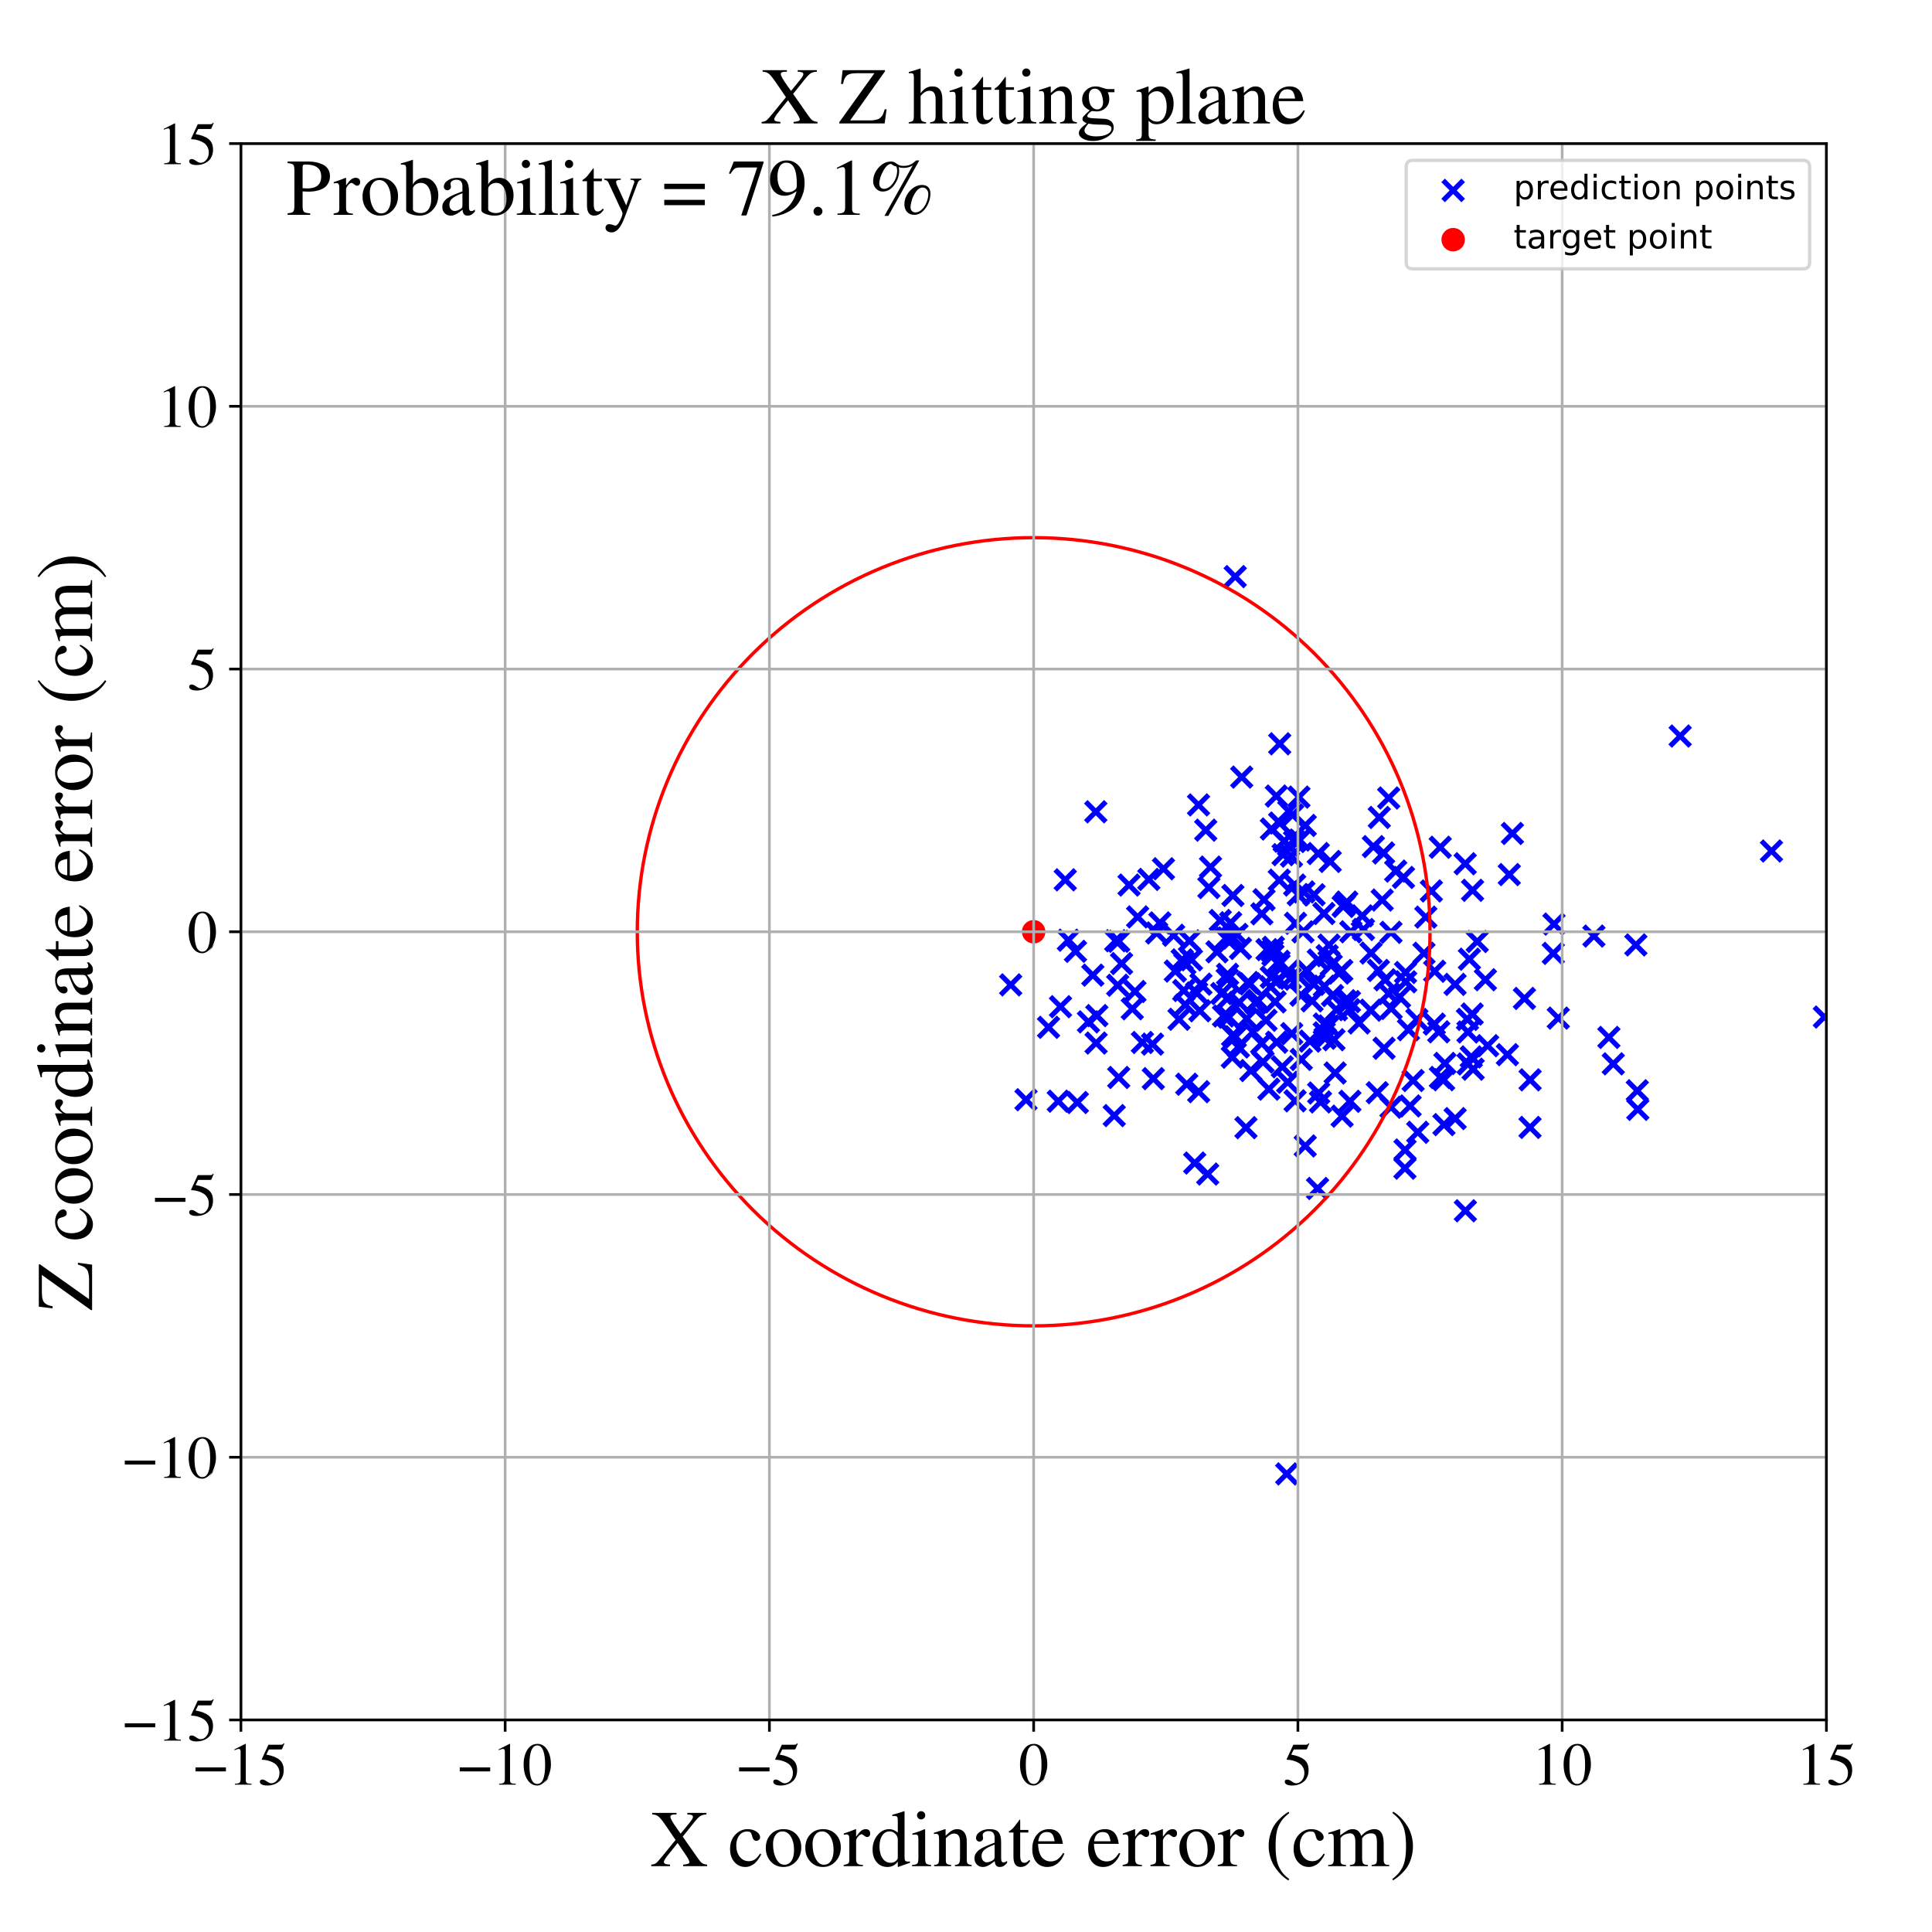 <?xml version="1.0" encoding="utf-8" standalone="no"?>
<!DOCTYPE svg PUBLIC "-//W3C//DTD SVG 1.1//EN"
  "http://www.w3.org/Graphics/SVG/1.1/DTD/svg11.dtd">
<!-- Created with matplotlib (https://matplotlib.org/) -->
<svg height="576pt" version="1.1" viewBox="0 0 576 576" width="576pt" xmlns="http://www.w3.org/2000/svg" xmlns:xlink="http://www.w3.org/1999/xlink">
 <defs>
  <style type="text/css">
*{stroke-linecap:butt;stroke-linejoin:round;}
  </style>
 </defs>
 <g id="figure_1">
  <g id="patch_1">
   <path d="M 0 576 
L 576 576 
L 576 0 
L 0 0 
z
" style="fill:#ffffff;"/>
  </g>
  <g id="axes_1">
   <g id="patch_2">
    <path d="M 71.822 512.784 
L 544.52 512.784 
L 544.52 42.802 
L 71.822 42.802 
z
" style="fill:#ffffff;"/>
   </g>
   <g id="PathCollection_1">
    <defs>
     <path d="M -3 3 
L 3 -3 
M -3 -3 
L 3 3 
" id="mddafb2af3d" style="stroke:#0000ff;stroke-width:1.5;"/>
    </defs>
    <g clip-path="url(#p6118805f81)">
     <use style="fill:#0000ff;stroke:#0000ff;stroke-width:1.5;" x="418.888" xlink:href="#mddafb2af3d" y="342.853"/>
     <use style="fill:#0000ff;stroke:#0000ff;stroke-width:1.5;" x="353.809" xlink:href="#mddafb2af3d" y="323.248"/>
     <use style="fill:#0000ff;stroke:#0000ff;stroke-width:1.5;" x="374.955" xlink:href="#mddafb2af3d" y="298.263"/>
     <use style="fill:#0000ff;stroke:#0000ff;stroke-width:1.5;" x="419.04" xlink:href="#mddafb2af3d" y="289.934"/>
     <use style="fill:#0000ff;stroke:#0000ff;stroke-width:1.5;" x="368.292" xlink:href="#mddafb2af3d" y="309.107"/>
     <use style="fill:#0000ff;stroke:#0000ff;stroke-width:1.5;" x="355.206" xlink:href="#mddafb2af3d" y="286.142"/>
     <use style="fill:#0000ff;stroke:#0000ff;stroke-width:1.5;" x="420.4" xlink:href="#mddafb2af3d" y="329.722"/>
     <use style="fill:#0000ff;stroke:#0000ff;stroke-width:1.5;" x="389.148" xlink:href="#mddafb2af3d" y="246.092"/>
     <use style="fill:#0000ff;stroke:#0000ff;stroke-width:1.5;" x="475.199" xlink:href="#mddafb2af3d" y="279.072"/>
     <use style="fill:#0000ff;stroke:#0000ff;stroke-width:1.5;" x="393.143" xlink:href="#mddafb2af3d" y="325.868"/>
     <use style="fill:#0000ff;stroke:#0000ff;stroke-width:1.5;" x="359.474" xlink:href="#mddafb2af3d" y="247.501"/>
     <use style="fill:#0000ff;stroke:#0000ff;stroke-width:1.5;" x="316.179" xlink:href="#mddafb2af3d" y="300.134"/>
     <use style="fill:#0000ff;stroke:#0000ff;stroke-width:1.5;" x="397.263" xlink:href="#mddafb2af3d" y="296.81"/>
     <use style="fill:#0000ff;stroke:#0000ff;stroke-width:1.5;" x="387.25" xlink:href="#mddafb2af3d" y="237.642"/>
     <use style="fill:#0000ff;stroke:#0000ff;stroke-width:1.5;" x="394.823" xlink:href="#mddafb2af3d" y="305.3"/>
     <use style="fill:#0000ff;stroke:#0000ff;stroke-width:1.5;" x="419.089" xlink:href="#mddafb2af3d" y="292.706"/>
     <use style="fill:#0000ff;stroke:#0000ff;stroke-width:1.5;" x="382.54" xlink:href="#mddafb2af3d" y="254.803"/>
     <use style="fill:#0000ff;stroke:#0000ff;stroke-width:1.5;" x="427.625" xlink:href="#mddafb2af3d" y="305.313"/>
     <use style="fill:#0000ff;stroke:#0000ff;stroke-width:1.5;" x="416.107" xlink:href="#mddafb2af3d" y="259.705"/>
     <use style="fill:#0000ff;stroke:#0000ff;stroke-width:1.5;" x="352.917" xlink:href="#mddafb2af3d" y="295.306"/>
     <use style="fill:#0000ff;stroke:#0000ff;stroke-width:1.5;" x="408.648" xlink:href="#mddafb2af3d" y="301.17"/>
     <use style="fill:#0000ff;stroke:#0000ff;stroke-width:1.5;" x="439.029" xlink:href="#mddafb2af3d" y="265.431"/>
     <use style="fill:#0000ff;stroke:#0000ff;stroke-width:1.5;" x="414.02" xlink:href="#mddafb2af3d" y="237.907"/>
     <use style="fill:#0000ff;stroke:#0000ff;stroke-width:1.5;" x="326.781" xlink:href="#mddafb2af3d" y="310.975"/>
     <use style="fill:#0000ff;stroke:#0000ff;stroke-width:1.5;" x="354.633" xlink:href="#mddafb2af3d" y="280.5"/>
     <use style="fill:#0000ff;stroke:#0000ff;stroke-width:1.5;" x="373.541" xlink:href="#mddafb2af3d" y="307.661"/>
     <use style="fill:#0000ff;stroke:#0000ff;stroke-width:1.5;" x="436.881" xlink:href="#mddafb2af3d" y="360.982"/>
     <use style="fill:#0000ff;stroke:#0000ff;stroke-width:1.5;" x="321.191" xlink:href="#mddafb2af3d" y="328.701"/>
     <use style="fill:#0000ff;stroke:#0000ff;stroke-width:1.5;" x="376.844" xlink:href="#mddafb2af3d" y="268.239"/>
     <use style="fill:#0000ff;stroke:#0000ff;stroke-width:1.5;" x="364.229" xlink:href="#mddafb2af3d" y="296.214"/>
     <use style="fill:#0000ff;stroke:#0000ff;stroke-width:1.5;" x="480.978" xlink:href="#mddafb2af3d" y="317.167"/>
     <use style="fill:#0000ff;stroke:#0000ff;stroke-width:1.5;" x="365.877" xlink:href="#mddafb2af3d" y="291.925"/>
     <use style="fill:#0000ff;stroke:#0000ff;stroke-width:1.5;" x="396.224" xlink:href="#mddafb2af3d" y="281.766"/>
     <use style="fill:#0000ff;stroke:#0000ff;stroke-width:1.5;" x="414.703" xlink:href="#mddafb2af3d" y="330.108"/>
     <use style="fill:#0000ff;stroke:#0000ff;stroke-width:1.5;" x="411.215" xlink:href="#mddafb2af3d" y="243.711"/>
     <use style="fill:#0000ff;stroke:#0000ff;stroke-width:1.5;" x="406.143" xlink:href="#mddafb2af3d" y="273.047"/>
     <use style="fill:#0000ff;stroke:#0000ff;stroke-width:1.5;" x="418.428" xlink:href="#mddafb2af3d" y="261.598"/>
     <use style="fill:#0000ff;stroke:#0000ff;stroke-width:1.5;" x="346.872" xlink:href="#mddafb2af3d" y="259.012"/>
     <use style="fill:#0000ff;stroke:#0000ff;stroke-width:1.5;" x="394.808" xlink:href="#mddafb2af3d" y="307.915"/>
     <use style="fill:#0000ff;stroke:#0000ff;stroke-width:1.5;" x="383.618" xlink:href="#mddafb2af3d" y="439.427"/>
     <use style="fill:#0000ff;stroke:#0000ff;stroke-width:1.5;" x="379.05" xlink:href="#mddafb2af3d" y="247.155"/>
     <use style="fill:#0000ff;stroke:#0000ff;stroke-width:1.5;" x="384.241" xlink:href="#mddafb2af3d" y="241.828"/>
     <use style="fill:#0000ff;stroke:#0000ff;stroke-width:1.5;" x="418.853" xlink:href="#mddafb2af3d" y="348.272"/>
     <use style="fill:#0000ff;stroke:#0000ff;stroke-width:1.5;" x="402.458" xlink:href="#mddafb2af3d" y="328.339"/>
     <use style="fill:#0000ff;stroke:#0000ff;stroke-width:1.5;" x="436.825" xlink:href="#mddafb2af3d" y="257.515"/>
     <use style="fill:#0000ff;stroke:#0000ff;stroke-width:1.5;" x="353.252" xlink:href="#mddafb2af3d" y="287.318"/>
     <use style="fill:#0000ff;stroke:#0000ff;stroke-width:1.5;" x="325.815" xlink:href="#mddafb2af3d" y="290.731"/>
     <use style="fill:#0000ff;stroke:#0000ff;stroke-width:1.5;" x="387.87" xlink:href="#mddafb2af3d" y="296.695"/>
     <use style="fill:#0000ff;stroke:#0000ff;stroke-width:1.5;" x="391.174" xlink:href="#mddafb2af3d" y="298.386"/>
     <use style="fill:#0000ff;stroke:#0000ff;stroke-width:1.5;" x="352.445" xlink:href="#mddafb2af3d" y="286.175"/>
     <use style="fill:#0000ff;stroke:#0000ff;stroke-width:1.5;" x="324.508" xlink:href="#mddafb2af3d" y="304.656"/>
     <use style="fill:#0000ff;stroke:#0000ff;stroke-width:1.5;" x="320.645" xlink:href="#mddafb2af3d" y="283.627"/>
     <use style="fill:#0000ff;stroke:#0000ff;stroke-width:1.5;" x="397.7" xlink:href="#mddafb2af3d" y="309.984"/>
     <use style="fill:#0000ff;stroke:#0000ff;stroke-width:1.5;" x="387.424" xlink:href="#mddafb2af3d" y="291.403"/>
     <use style="fill:#0000ff;stroke:#0000ff;stroke-width:1.5;" x="412.501" xlink:href="#mddafb2af3d" y="254.305"/>
     <use style="fill:#0000ff;stroke:#0000ff;stroke-width:1.5;" x="402.723" xlink:href="#mddafb2af3d" y="277.806"/>
     <use style="fill:#0000ff;stroke:#0000ff;stroke-width:1.5;" x="371.702" xlink:href="#mddafb2af3d" y="303.719"/>
     <use style="fill:#0000ff;stroke:#0000ff;stroke-width:1.5;" x="382.866" xlink:href="#mddafb2af3d" y="250.78"/>
     <use style="fill:#0000ff;stroke:#0000ff;stroke-width:1.5;" x="381.228" xlink:href="#mddafb2af3d" y="291.939"/>
     <use style="fill:#0000ff;stroke:#0000ff;stroke-width:1.5;" x="393.689" xlink:href="#mddafb2af3d" y="328.527"/>
     <use style="fill:#0000ff;stroke:#0000ff;stroke-width:1.5;" x="408.759" xlink:href="#mddafb2af3d" y="284.142"/>
     <use style="fill:#0000ff;stroke:#0000ff;stroke-width:1.5;" x="456.151" xlink:href="#mddafb2af3d" y="336.126"/>
     <use style="fill:#0000ff;stroke:#0000ff;stroke-width:1.5;" x="360.061" xlink:href="#mddafb2af3d" y="350.027"/>
     <use style="fill:#0000ff;stroke:#0000ff;stroke-width:1.5;" x="384.164" xlink:href="#mddafb2af3d" y="252.049"/>
     <use style="fill:#0000ff;stroke:#0000ff;stroke-width:1.5;" x="379.017" xlink:href="#mddafb2af3d" y="291.372"/>
     <use style="fill:#0000ff;stroke:#0000ff;stroke-width:1.5;" x="442.848" xlink:href="#mddafb2af3d" y="292.1"/>
     <use style="fill:#0000ff;stroke:#0000ff;stroke-width:1.5;" x="345.805" xlink:href="#mddafb2af3d" y="275.152"/>
     <use style="fill:#0000ff;stroke:#0000ff;stroke-width:1.5;" x="406.491" xlink:href="#mddafb2af3d" y="277.11"/>
     <use style="fill:#0000ff;stroke:#0000ff;stroke-width:1.5;" x="381.329" xlink:href="#mddafb2af3d" y="287.515"/>
     <use style="fill:#0000ff;stroke:#0000ff;stroke-width:1.5;" x="438.63" xlink:href="#mddafb2af3d" y="315.101"/>
     <use style="fill:#0000ff;stroke:#0000ff;stroke-width:1.5;" x="528.139" xlink:href="#mddafb2af3d" y="253.716"/>
     <use style="fill:#0000ff;stroke:#0000ff;stroke-width:1.5;" x="401.519" xlink:href="#mddafb2af3d" y="268.934"/>
     <use style="fill:#0000ff;stroke:#0000ff;stroke-width:1.5;" x="372.921" xlink:href="#mddafb2af3d" y="319.174"/>
     <use style="fill:#0000ff;stroke:#0000ff;stroke-width:1.5;" x="366.335" xlink:href="#mddafb2af3d" y="303.254"/>
     <use style="fill:#0000ff;stroke:#0000ff;stroke-width:1.5;" x="425.087" xlink:href="#mddafb2af3d" y="273.428"/>
     <use style="fill:#0000ff;stroke:#0000ff;stroke-width:1.5;" x="384.171" xlink:href="#mddafb2af3d" y="289.442"/>
     <use style="fill:#0000ff;stroke:#0000ff;stroke-width:1.5;" x="349.895" xlink:href="#mddafb2af3d" y="278.836"/>
     <use style="fill:#0000ff;stroke:#0000ff;stroke-width:1.5;" x="367.579" xlink:href="#mddafb2af3d" y="266.972"/>
     <use style="fill:#0000ff;stroke:#0000ff;stroke-width:1.5;" x="372.644" xlink:href="#mddafb2af3d" y="293.333"/>
     <use style="fill:#0000ff;stroke:#0000ff;stroke-width:1.5;" x="357.327" xlink:href="#mddafb2af3d" y="239.976"/>
     <use style="fill:#0000ff;stroke:#0000ff;stroke-width:1.5;" x="543.913" xlink:href="#mddafb2af3d" y="303.217"/>
     <use style="fill:#0000ff;stroke:#0000ff;stroke-width:1.5;" x="387.957" xlink:href="#mddafb2af3d" y="315.857"/>
     <use style="fill:#0000ff;stroke:#0000ff;stroke-width:1.5;" x="336.613" xlink:href="#mddafb2af3d" y="263.864"/>
     <use style="fill:#0000ff;stroke:#0000ff;stroke-width:1.5;" x="360.903" xlink:href="#mddafb2af3d" y="258.512"/>
     <use style="fill:#0000ff;stroke:#0000ff;stroke-width:1.5;" x="387.071" xlink:href="#mddafb2af3d" y="266.769"/>
     <use style="fill:#0000ff;stroke:#0000ff;stroke-width:1.5;" x="376.144" xlink:href="#mddafb2af3d" y="311.078"/>
     <use style="fill:#0000ff;stroke:#0000ff;stroke-width:1.5;" x="437.691" xlink:href="#mddafb2af3d" y="317.201"/>
     <use style="fill:#0000ff;stroke:#0000ff;stroke-width:1.5;" x="393.035" xlink:href="#mddafb2af3d" y="286.235"/>
     <use style="fill:#0000ff;stroke:#0000ff;stroke-width:1.5;" x="400.817" xlink:href="#mddafb2af3d" y="269.806"/>
     <use style="fill:#0000ff;stroke:#0000ff;stroke-width:1.5;" x="400.459" xlink:href="#mddafb2af3d" y="270.228"/>
     <use style="fill:#0000ff;stroke:#0000ff;stroke-width:1.5;" x="379.311" xlink:href="#mddafb2af3d" y="283.583"/>
     <use style="fill:#0000ff;stroke:#0000ff;stroke-width:1.5;" x="374.372" xlink:href="#mddafb2af3d" y="299.044"/>
     <use style="fill:#0000ff;stroke:#0000ff;stroke-width:1.5;" x="380.524" xlink:href="#mddafb2af3d" y="237.332"/>
     <use style="fill:#0000ff;stroke:#0000ff;stroke-width:1.5;" x="343.849" xlink:href="#mddafb2af3d" y="321.585"/>
     <use style="fill:#0000ff;stroke:#0000ff;stroke-width:1.5;" x="449.972" xlink:href="#mddafb2af3d" y="260.742"/>
     <use style="fill:#0000ff;stroke:#0000ff;stroke-width:1.5;" x="394.833" xlink:href="#mddafb2af3d" y="294.028"/>
     <use style="fill:#0000ff;stroke:#0000ff;stroke-width:1.5;" x="365.979" xlink:href="#mddafb2af3d" y="290.481"/>
     <use style="fill:#0000ff;stroke:#0000ff;stroke-width:1.5;" x="412.64" xlink:href="#mddafb2af3d" y="312.529"/>
     <use style="fill:#0000ff;stroke:#0000ff;stroke-width:1.5;" x="382.304" xlink:href="#mddafb2af3d" y="318.058"/>
     <use style="fill:#0000ff;stroke:#0000ff;stroke-width:1.5;" x="376.548" xlink:href="#mddafb2af3d" y="316.616"/>
     <use style="fill:#0000ff;stroke:#0000ff;stroke-width:1.5;" x="369.429" xlink:href="#mddafb2af3d" y="298.875"/>
     <use style="fill:#0000ff;stroke:#0000ff;stroke-width:1.5;" x="386.243" xlink:href="#mddafb2af3d" y="275.271"/>
     <use style="fill:#0000ff;stroke:#0000ff;stroke-width:1.5;" x="426.742" xlink:href="#mddafb2af3d" y="265.623"/>
     <use style="fill:#0000ff;stroke:#0000ff;stroke-width:1.5;" x="332.634" xlink:href="#mddafb2af3d" y="280.472"/>
     <use style="fill:#0000ff;stroke:#0000ff;stroke-width:1.5;" x="301.324" xlink:href="#mddafb2af3d" y="293.627"/>
     <use style="fill:#0000ff;stroke:#0000ff;stroke-width:1.5;" x="326.698" xlink:href="#mddafb2af3d" y="242.026"/>
     <use style="fill:#0000ff;stroke:#0000ff;stroke-width:1.5;" x="366.434" xlink:href="#mddafb2af3d" y="280.615"/>
     <use style="fill:#0000ff;stroke:#0000ff;stroke-width:1.5;" x="422.428" xlink:href="#mddafb2af3d" y="303.954"/>
     <use style="fill:#0000ff;stroke:#0000ff;stroke-width:1.5;" x="440.414" xlink:href="#mddafb2af3d" y="280.694"/>
     <use style="fill:#0000ff;stroke:#0000ff;stroke-width:1.5;" x="479.66" xlink:href="#mddafb2af3d" y="309.295"/>
     <use style="fill:#0000ff;stroke:#0000ff;stroke-width:1.5;" x="430.399" xlink:href="#mddafb2af3d" y="321.908"/>
     <use style="fill:#0000ff;stroke:#0000ff;stroke-width:1.5;" x="380.143" xlink:href="#mddafb2af3d" y="298.697"/>
     <use style="fill:#0000ff;stroke:#0000ff;stroke-width:1.5;" x="379.637" xlink:href="#mddafb2af3d" y="282.436"/>
     <use style="fill:#0000ff;stroke:#0000ff;stroke-width:1.5;" x="396.887" xlink:href="#mddafb2af3d" y="287.752"/>
     <use style="fill:#0000ff;stroke:#0000ff;stroke-width:1.5;" x="400.988" xlink:href="#mddafb2af3d" y="298.356"/>
     <use style="fill:#0000ff;stroke:#0000ff;stroke-width:1.5;" x="380.627" xlink:href="#mddafb2af3d" y="310.726"/>
     <use style="fill:#0000ff;stroke:#0000ff;stroke-width:1.5;" x="369.216" xlink:href="#mddafb2af3d" y="312.142"/>
     <use style="fill:#0000ff;stroke:#0000ff;stroke-width:1.5;" x="396.579" xlink:href="#mddafb2af3d" y="256.827"/>
     <use style="fill:#0000ff;stroke:#0000ff;stroke-width:1.5;" x="389.137" xlink:href="#mddafb2af3d" y="341.649"/>
     <use style="fill:#0000ff;stroke:#0000ff;stroke-width:1.5;" x="367.393" xlink:href="#mddafb2af3d" y="315.191"/>
     <use style="fill:#0000ff;stroke:#0000ff;stroke-width:1.5;" x="360.41" xlink:href="#mddafb2af3d" y="264.615"/>
     <use style="fill:#0000ff;stroke:#0000ff;stroke-width:1.5;" x="402.279" xlink:href="#mddafb2af3d" y="301.024"/>
     <use style="fill:#0000ff;stroke:#0000ff;stroke-width:1.5;" x="429.39" xlink:href="#mddafb2af3d" y="252.598"/>
     <use style="fill:#0000ff;stroke:#0000ff;stroke-width:1.5;" x="429.441" xlink:href="#mddafb2af3d" y="321.221"/>
     <use style="fill:#0000ff;stroke:#0000ff;stroke-width:1.5;" x="488.292" xlink:href="#mddafb2af3d" y="330.731"/>
     <use style="fill:#0000ff;stroke:#0000ff;stroke-width:1.5;" x="400.131" xlink:href="#mddafb2af3d" y="332.773"/>
     <use style="fill:#0000ff;stroke:#0000ff;stroke-width:1.5;" x="381.527" xlink:href="#mddafb2af3d" y="221.755"/>
     <use style="fill:#0000ff;stroke:#0000ff;stroke-width:1.5;" x="333.511" xlink:href="#mddafb2af3d" y="280.63"/>
     <use style="fill:#0000ff;stroke:#0000ff;stroke-width:1.5;" x="391.765" xlink:href="#mddafb2af3d" y="266.755"/>
     <use style="fill:#0000ff;stroke:#0000ff;stroke-width:1.5;" x="439.195" xlink:href="#mddafb2af3d" y="318.763"/>
     <use style="fill:#0000ff;stroke:#0000ff;stroke-width:1.5;" x="437.655" xlink:href="#mddafb2af3d" y="307.671"/>
     <use style="fill:#0000ff;stroke:#0000ff;stroke-width:1.5;" x="337.579" xlink:href="#mddafb2af3d" y="300.753"/>
     <use style="fill:#0000ff;stroke:#0000ff;stroke-width:1.5;" x="350.404" xlink:href="#mddafb2af3d" y="289.513"/>
     <use style="fill:#0000ff;stroke:#0000ff;stroke-width:1.5;" x="353.405" xlink:href="#mddafb2af3d" y="299.589"/>
     <use style="fill:#0000ff;stroke:#0000ff;stroke-width:1.5;" x="364.776" xlink:href="#mddafb2af3d" y="302.911"/>
     <use style="fill:#0000ff;stroke:#0000ff;stroke-width:1.5;" x="414.699" xlink:href="#mddafb2af3d" y="277.96"/>
     <use style="fill:#0000ff;stroke:#0000ff;stroke-width:1.5;" x="488.144" xlink:href="#mddafb2af3d" y="325.196"/>
     <use style="fill:#0000ff;stroke:#0000ff;stroke-width:1.5;" x="378.792" xlink:href="#mddafb2af3d" y="294.188"/>
     <use style="fill:#0000ff;stroke:#0000ff;stroke-width:1.5;" x="412.081" xlink:href="#mddafb2af3d" y="268.333"/>
     <use style="fill:#0000ff;stroke:#0000ff;stroke-width:1.5;" x="366.897" xlink:href="#mddafb2af3d" y="275.097"/>
     <use style="fill:#0000ff;stroke:#0000ff;stroke-width:1.5;" x="409.452" xlink:href="#mddafb2af3d" y="252.402"/>
     <use style="fill:#0000ff;stroke:#0000ff;stroke-width:1.5;" x="388.465" xlink:href="#mddafb2af3d" y="277.82"/>
     <use style="fill:#0000ff;stroke:#0000ff;stroke-width:1.5;" x="383.902" xlink:href="#mddafb2af3d" y="322.659"/>
     <use style="fill:#0000ff;stroke:#0000ff;stroke-width:1.5;" x="463.295" xlink:href="#mddafb2af3d" y="275.499"/>
     <use style="fill:#0000ff;stroke:#0000ff;stroke-width:1.5;" x="400.034" xlink:href="#mddafb2af3d" y="289.325"/>
     <use style="fill:#0000ff;stroke:#0000ff;stroke-width:1.5;" x="385.397" xlink:href="#mddafb2af3d" y="242.966"/>
     <use style="fill:#0000ff;stroke:#0000ff;stroke-width:1.5;" x="430.492" xlink:href="#mddafb2af3d" y="335.289"/>
     <use style="fill:#0000ff;stroke:#0000ff;stroke-width:1.5;" x="327.005" xlink:href="#mddafb2af3d" y="302.783"/>
     <use style="fill:#0000ff;stroke:#0000ff;stroke-width:1.5;" x="392.82" xlink:href="#mddafb2af3d" y="354.323"/>
     <use style="fill:#0000ff;stroke:#0000ff;stroke-width:1.5;" x="410.957" xlink:href="#mddafb2af3d" y="289.319"/>
     <use style="fill:#0000ff;stroke:#0000ff;stroke-width:1.5;" x="357.369" xlink:href="#mddafb2af3d" y="325.468"/>
     <use style="fill:#0000ff;stroke:#0000ff;stroke-width:1.5;" x="428.945" xlink:href="#mddafb2af3d" y="307.622"/>
     <use style="fill:#0000ff;stroke:#0000ff;stroke-width:1.5;" x="358.043" xlink:href="#mddafb2af3d" y="293.41"/>
     <use style="fill:#0000ff;stroke:#0000ff;stroke-width:1.5;" x="367.488" xlink:href="#mddafb2af3d" y="308.768"/>
     <use style="fill:#0000ff;stroke:#0000ff;stroke-width:1.5;" x="371.466" xlink:href="#mddafb2af3d" y="336.197"/>
     <use style="fill:#0000ff;stroke:#0000ff;stroke-width:1.5;" x="381.312" xlink:href="#mddafb2af3d" y="286.607"/>
     <use style="fill:#0000ff;stroke:#0000ff;stroke-width:1.5;" x="398.434" xlink:href="#mddafb2af3d" y="301.064"/>
     <use style="fill:#0000ff;stroke:#0000ff;stroke-width:1.5;" x="438.912" xlink:href="#mddafb2af3d" y="302.314"/>
     <use style="fill:#0000ff;stroke:#0000ff;stroke-width:1.5;" x="450.905" xlink:href="#mddafb2af3d" y="248.488"/>
     <use style="fill:#0000ff;stroke:#0000ff;stroke-width:1.5;" x="389.539" xlink:href="#mddafb2af3d" y="289.298"/>
     <use style="fill:#0000ff;stroke:#0000ff;stroke-width:1.5;" x="384.696" xlink:href="#mddafb2af3d" y="291.694"/>
     <use style="fill:#0000ff;stroke:#0000ff;stroke-width:1.5;" x="381.52" xlink:href="#mddafb2af3d" y="245.377"/>
     <use style="fill:#0000ff;stroke:#0000ff;stroke-width:1.5;" x="305.891" xlink:href="#mddafb2af3d" y="327.866"/>
     <use style="fill:#0000ff;stroke:#0000ff;stroke-width:1.5;" x="342.51" xlink:href="#mddafb2af3d" y="262.182"/>
     <use style="fill:#0000ff;stroke:#0000ff;stroke-width:1.5;" x="419.926" xlink:href="#mddafb2af3d" y="306.989"/>
     <use style="fill:#0000ff;stroke:#0000ff;stroke-width:1.5;" x="456.177" xlink:href="#mddafb2af3d" y="321.936"/>
     <use style="fill:#0000ff;stroke:#0000ff;stroke-width:1.5;" x="317.59" xlink:href="#mddafb2af3d" y="262.31"/>
     <use style="fill:#0000ff;stroke:#0000ff;stroke-width:1.5;" x="356.762" xlink:href="#mddafb2af3d" y="296.015"/>
     <use style="fill:#0000ff;stroke:#0000ff;stroke-width:1.5;" x="376.199" xlink:href="#mddafb2af3d" y="272.445"/>
     <use style="fill:#0000ff;stroke:#0000ff;stroke-width:1.5;" x="410.622" xlink:href="#mddafb2af3d" y="325.779"/>
     <use style="fill:#0000ff;stroke:#0000ff;stroke-width:1.5;" x="399.183" xlink:href="#mddafb2af3d" y="290.1"/>
     <use style="fill:#0000ff;stroke:#0000ff;stroke-width:1.5;" x="338.375" xlink:href="#mddafb2af3d" y="295.597"/>
     <use style="fill:#0000ff;stroke:#0000ff;stroke-width:1.5;" x="500.924" xlink:href="#mddafb2af3d" y="219.443"/>
     <use style="fill:#0000ff;stroke:#0000ff;stroke-width:1.5;" x="463.094" xlink:href="#mddafb2af3d" y="284.235"/>
     <use style="fill:#0000ff;stroke:#0000ff;stroke-width:1.5;" x="430.783" xlink:href="#mddafb2af3d" y="317.049"/>
     <use style="fill:#0000ff;stroke:#0000ff;stroke-width:1.5;" x="391.691" xlink:href="#mddafb2af3d" y="293.442"/>
     <use style="fill:#0000ff;stroke:#0000ff;stroke-width:1.5;" x="385.951" xlink:href="#mddafb2af3d" y="250.882"/>
     <use style="fill:#0000ff;stroke:#0000ff;stroke-width:1.5;" x="332.192" xlink:href="#mddafb2af3d" y="332.594"/>
     <use style="fill:#0000ff;stroke:#0000ff;stroke-width:1.5;" x="343.606" xlink:href="#mddafb2af3d" y="311.291"/>
     <use style="fill:#0000ff;stroke:#0000ff;stroke-width:1.5;" x="378.289" xlink:href="#mddafb2af3d" y="324.712"/>
     <use style="fill:#0000ff;stroke:#0000ff;stroke-width:1.5;" x="351.509" xlink:href="#mddafb2af3d" y="303.882"/>
     <use style="fill:#0000ff;stroke:#0000ff;stroke-width:1.5;" x="422.676" xlink:href="#mddafb2af3d" y="337.576"/>
     <use style="fill:#0000ff;stroke:#0000ff;stroke-width:1.5;" x="390.536" xlink:href="#mddafb2af3d" y="310.398"/>
     <use style="fill:#0000ff;stroke:#0000ff;stroke-width:1.5;" x="437.503" xlink:href="#mddafb2af3d" y="303.917"/>
     <use style="fill:#0000ff;stroke:#0000ff;stroke-width:1.5;" x="394.704" xlink:href="#mddafb2af3d" y="272.352"/>
     <use style="fill:#0000ff;stroke:#0000ff;stroke-width:1.5;" x="377.444" xlink:href="#mddafb2af3d" y="304.178"/>
     <use style="fill:#0000ff;stroke:#0000ff;stroke-width:1.5;" x="344.847" xlink:href="#mddafb2af3d" y="278.152"/>
     <use style="fill:#0000ff;stroke:#0000ff;stroke-width:1.5;" x="386.111" xlink:href="#mddafb2af3d" y="328.199"/>
     <use style="fill:#0000ff;stroke:#0000ff;stroke-width:1.5;" x="424.538" xlink:href="#mddafb2af3d" y="284.199"/>
     <use style="fill:#0000ff;stroke:#0000ff;stroke-width:1.5;" x="377.741" xlink:href="#mddafb2af3d" y="283.122"/>
     <use style="fill:#0000ff;stroke:#0000ff;stroke-width:1.5;" x="365.504" xlink:href="#mddafb2af3d" y="279.739"/>
     <use style="fill:#0000ff;stroke:#0000ff;stroke-width:1.5;" x="366.125" xlink:href="#mddafb2af3d" y="279.645"/>
     <use style="fill:#0000ff;stroke:#0000ff;stroke-width:1.5;" x="402.321" xlink:href="#mddafb2af3d" y="298.612"/>
     <use style="fill:#0000ff;stroke:#0000ff;stroke-width:1.5;" x="398.05" xlink:href="#mddafb2af3d" y="319.901"/>
     <use style="fill:#0000ff;stroke:#0000ff;stroke-width:1.5;" x="393.023" xlink:href="#mddafb2af3d" y="254.471"/>
     <use style="fill:#0000ff;stroke:#0000ff;stroke-width:1.5;" x="414.756" xlink:href="#mddafb2af3d" y="300.656"/>
     <use style="fill:#0000ff;stroke:#0000ff;stroke-width:1.5;" x="433.831" xlink:href="#mddafb2af3d" y="333.495"/>
     <use style="fill:#0000ff;stroke:#0000ff;stroke-width:1.5;" x="396.154" xlink:href="#mddafb2af3d" y="305.862"/>
     <use style="fill:#0000ff;stroke:#0000ff;stroke-width:1.5;" x="388.726" xlink:href="#mddafb2af3d" y="265.917"/>
     <use style="fill:#0000ff;stroke:#0000ff;stroke-width:1.5;" x="438.09" xlink:href="#mddafb2af3d" y="285.968"/>
     <use style="fill:#0000ff;stroke:#0000ff;stroke-width:1.5;" x="487.706" xlink:href="#mddafb2af3d" y="281.716"/>
     <use style="fill:#0000ff;stroke:#0000ff;stroke-width:1.5;" x="385.98" xlink:href="#mddafb2af3d" y="263.866"/>
     <use style="fill:#0000ff;stroke:#0000ff;stroke-width:1.5;" x="405.206" xlink:href="#mddafb2af3d" y="304.977"/>
     <use style="fill:#0000ff;stroke:#0000ff;stroke-width:1.5;" x="357.717" xlink:href="#mddafb2af3d" y="301.35"/>
     <use style="fill:#0000ff;stroke:#0000ff;stroke-width:1.5;" x="366.185" xlink:href="#mddafb2af3d" y="297.436"/>
     <use style="fill:#0000ff;stroke:#0000ff;stroke-width:1.5;" x="427.724" xlink:href="#mddafb2af3d" y="289.567"/>
     <use style="fill:#0000ff;stroke:#0000ff;stroke-width:1.5;" x="395.686" xlink:href="#mddafb2af3d" y="284.912"/>
     <use style="fill:#0000ff;stroke:#0000ff;stroke-width:1.5;" x="385.118" xlink:href="#mddafb2af3d" y="308.162"/>
     <use style="fill:#0000ff;stroke:#0000ff;stroke-width:1.5;" x="370.203" xlink:href="#mddafb2af3d" y="231.681"/>
     <use style="fill:#0000ff;stroke:#0000ff;stroke-width:1.5;" x="412.938" xlink:href="#mddafb2af3d" y="292.112"/>
     <use style="fill:#0000ff;stroke:#0000ff;stroke-width:1.5;" x="443.519" xlink:href="#mddafb2af3d" y="311.754"/>
     <use style="fill:#0000ff;stroke:#0000ff;stroke-width:1.5;" x="363.794" xlink:href="#mddafb2af3d" y="274.432"/>
     <use style="fill:#0000ff;stroke:#0000ff;stroke-width:1.5;" x="368.262" xlink:href="#mddafb2af3d" y="171.905"/>
     <use style="fill:#0000ff;stroke:#0000ff;stroke-width:1.5;" x="369.83" xlink:href="#mddafb2af3d" y="282.761"/>
     <use style="fill:#0000ff;stroke:#0000ff;stroke-width:1.5;" x="362.814" xlink:href="#mddafb2af3d" y="283.769"/>
     <use style="fill:#0000ff;stroke:#0000ff;stroke-width:1.5;" x="318.526" xlink:href="#mddafb2af3d" y="280.31"/>
     <use style="fill:#0000ff;stroke:#0000ff;stroke-width:1.5;" x="334.385" xlink:href="#mddafb2af3d" y="287.269"/>
     <use style="fill:#0000ff;stroke:#0000ff;stroke-width:1.5;" x="367.628" xlink:href="#mddafb2af3d" y="279.647"/>
     <use style="fill:#0000ff;stroke:#0000ff;stroke-width:1.5;" x="333.531" xlink:href="#mddafb2af3d" y="321.232"/>
     <use style="fill:#0000ff;stroke:#0000ff;stroke-width:1.5;" x="421.304" xlink:href="#mddafb2af3d" y="322.144"/>
     <use style="fill:#0000ff;stroke:#0000ff;stroke-width:1.5;" x="340.593" xlink:href="#mddafb2af3d" y="310.795"/>
     <use style="fill:#0000ff;stroke:#0000ff;stroke-width:1.5;" x="372.001" xlink:href="#mddafb2af3d" y="292.92"/>
     <use style="fill:#0000ff;stroke:#0000ff;stroke-width:1.5;" x="454.49" xlink:href="#mddafb2af3d" y="297.672"/>
     <use style="fill:#0000ff;stroke:#0000ff;stroke-width:1.5;" x="333.224" xlink:href="#mddafb2af3d" y="293.738"/>
     <use style="fill:#0000ff;stroke:#0000ff;stroke-width:1.5;" x="315.513" xlink:href="#mddafb2af3d" y="328.301"/>
     <use style="fill:#0000ff;stroke:#0000ff;stroke-width:1.5;" x="356.184" xlink:href="#mddafb2af3d" y="346.74"/>
     <use style="fill:#0000ff;stroke:#0000ff;stroke-width:1.5;" x="379.504" xlink:href="#mddafb2af3d" y="284.723"/>
     <use style="fill:#0000ff;stroke:#0000ff;stroke-width:1.5;" x="387.442" xlink:href="#mddafb2af3d" y="250.454"/>
     <use style="fill:#0000ff;stroke:#0000ff;stroke-width:1.5;" x="414.013" xlink:href="#mddafb2af3d" y="296.221"/>
     <use style="fill:#0000ff;stroke:#0000ff;stroke-width:1.5;" x="339.169" xlink:href="#mddafb2af3d" y="273.365"/>
     <use style="fill:#0000ff;stroke:#0000ff;stroke-width:1.5;" x="312.607" xlink:href="#mddafb2af3d" y="306.282"/>
     <use style="fill:#0000ff;stroke:#0000ff;stroke-width:1.5;" x="417.241" xlink:href="#mddafb2af3d" y="297.253"/>
     <use style="fill:#0000ff;stroke:#0000ff;stroke-width:1.5;" x="385.038" xlink:href="#mddafb2af3d" y="255.242"/>
     <use style="fill:#0000ff;stroke:#0000ff;stroke-width:1.5;" x="464.585" xlink:href="#mddafb2af3d" y="303.533"/>
     <use style="fill:#0000ff;stroke:#0000ff;stroke-width:1.5;" x="433.81" xlink:href="#mddafb2af3d" y="293.479"/>
     <use style="fill:#0000ff;stroke:#0000ff;stroke-width:1.5;" x="368.772" xlink:href="#mddafb2af3d" y="278.588"/>
     <use style="fill:#0000ff;stroke:#0000ff;stroke-width:1.5;" x="381.399" xlink:href="#mddafb2af3d" y="262.398"/>
     <use style="fill:#0000ff;stroke:#0000ff;stroke-width:1.5;" x="395.047" xlink:href="#mddafb2af3d" y="309.534"/>
     <use style="fill:#0000ff;stroke:#0000ff;stroke-width:1.5;" x="449.416" xlink:href="#mddafb2af3d" y="314.436"/>
    </g>
   </g>
   <g id="PathCollection_2">
    <defs>
     <path d="M 0 3 
C 0.796 3 1.559 2.684 2.121 2.121 
C 2.684 1.559 3 0.796 3 0 
C 3 -0.796 2.684 -1.559 2.121 -2.121 
C 1.559 -2.684 0.796 -3 0 -3 
C -0.796 -3 -1.559 -2.684 -2.121 -2.121 
C -2.684 -1.559 -3 -0.796 -3 0 
C -3 0.796 -2.684 1.559 -2.121 2.121 
C -1.559 2.684 -0.796 3 0 3 
z
" id="mfe76d9311a" style="stroke:#ff0000;"/>
    </defs>
    <g clip-path="url(#p6118805f81)">
     <use style="fill:#ff0000;stroke:#ff0000;" x="308.171" xlink:href="#mfe76d9311a" y="277.793"/>
    </g>
   </g>
   <g id="patch_3">
    <path clip-path="url(#p6118805f81)" d="M 308.171 395.288 
C 339.511 395.288 369.572 382.908 391.733 360.875 
C 413.894 338.841 426.346 308.953 426.346 277.793 
C 426.346 246.633 413.894 216.745 391.733 194.711 
C 369.572 172.677 339.511 160.297 308.171 160.297 
C 276.831 160.297 246.77 172.677 224.609 194.711 
C 202.448 216.745 189.997 246.633 189.997 277.793 
C 189.997 308.953 202.448 338.841 224.609 360.875 
C 246.77 382.908 276.831 395.288 308.171 395.288 
z
" style="fill:none;stroke:#ff0000;stroke-linejoin:miter;"/>
   </g>
   <g id="matplotlib.axis_1">
    <g id="xtick_1">
     <g id="line2d_1">
      <path clip-path="url(#p6118805f81)" d="M 71.822 512.784 
L 71.822 42.802 
" style="fill:none;stroke:#b0b0b0;stroke-linecap:square;stroke-width:0.8;"/>
     </g>
     <g id="line2d_2">
      <defs>
       <path d="M 0 0 
L 0 3.5 
" id="m1957e6dda5" style="stroke:#000000;stroke-width:0.8;"/>
      </defs>
      <g>
       <use style="stroke:#000000;stroke-width:0.8;" x="71.822" xlink:href="#m1957e6dda5" y="512.784"/>
      </g>
     </g>
     <g id="text_1">
      <!-- −15 -->
      <defs>
       <path d="M 3 22 
L 3 28.594 
L 53.406 28.594 
L 53.406 22 
z
" id="FreeSerif-8722"/>
       <path d="M 18.297 59.297 
Q 16.5 59.297 11.094 57.094 
L 11.094 58.5 
L 29.094 67.594 
L 29.906 67.406 
L 29.906 7.406 
Q 29.906 3.797 31.703 2.688 
Q 33.5 1.594 39.406 1.5 
L 39.406 0 
L 11.797 0 
L 11.797 1.5 
Q 17.406 1.703 19.344 3.141 
Q 21.297 4.594 21.297 9.297 
L 21.297 54.594 
Q 21.297 59.297 18.297 59.297 
z
" id="FreeSerif-49"/>
       <path d="M 35.703 19.406 
Q 35.703 24.703 33.344 28.797 
Q 31 32.906 27.641 35.156 
Q 24.297 37.406 20.141 38.844 
Q 16 40.297 12.953 40.75 
Q 9.906 41.203 7.594 41.203 
Q 6.406 41.203 6.406 42 
Q 6.406 42.297 6.5 42.5 
L 17.406 66.203 
L 38.297 66.203 
Q 39.906 66.203 40.844 66.703 
Q 41.797 67.203 42.906 68.797 
L 43.797 68.094 
L 40 59.203 
Q 39.594 58.297 37.703 58.297 
L 18.094 58.297 
L 13.906 49.797 
Q 28.5 47.203 35.594 41.344 
Q 42.703 35.5 42.703 24.203 
Q 42.703 18.297 40.844 13.688 
Q 39 9.094 36.141 6.297 
Q 33.297 3.5 29.547 1.703 
Q 25.797 -0.094 22.344 -0.75 
Q 18.906 -1.406 15.406 -1.406 
Q 9.797 -1.406 6.5 0.25 
Q 3.203 1.906 3.203 4.797 
Q 3.203 8.5 7.5 8.5 
Q 10.297 8.5 14.75 5.391 
Q 19.203 2.297 21.797 2.297 
Q 27.703 2.297 31.703 7.25 
Q 35.703 12.203 35.703 19.406 
z
" id="FreeSerif-53"/>
      </defs>
      <g transform="translate(57.746 532.077)scale(0.18 -0.18)">
       <use xlink:href="#FreeSerif-8722"/>
       <use x="56.4" xlink:href="#FreeSerif-49"/>
       <use x="106.4" xlink:href="#FreeSerif-53"/>
      </g>
     </g>
    </g>
    <g id="xtick_2">
     <g id="line2d_3">
      <path clip-path="url(#p6118805f81)" d="M 150.605 512.784 
L 150.605 42.802 
" style="fill:none;stroke:#b0b0b0;stroke-linecap:square;stroke-width:0.8;"/>
     </g>
     <g id="line2d_4">
      <g>
       <use style="stroke:#000000;stroke-width:0.8;" x="150.605" xlink:href="#m1957e6dda5" y="512.784"/>
      </g>
     </g>
     <g id="text_2">
      <!-- −10 -->
      <defs>
       <path d="M 47.594 17.797 
Q 35.203 -1.406 25 -1.406 
Q 14.797 -1.406 8.594 8.391 
Q 2.406 18.203 2.406 33.594 
Q 2.406 48.094 8.594 57.844 
Q 14.797 67.594 25.406 67.594 
Q 35.203 67.594 41.391 58 
Q 47.594 48.406 47.594 33 
Q 47.594 17.797 35.203 -1.406 
z
M 25.094 65 
Q 12 65 12 32.703 
Q 12 1.203 25 1.203 
Q 38 1.203 38 32.797 
Q 38 48.5 34.703 56.75 
Q 31.406 65 25.094 65 
z
" id="FreeSerif-48"/>
      </defs>
      <g transform="translate(136.529 532.077)scale(0.18 -0.18)">
       <use xlink:href="#FreeSerif-8722"/>
       <use x="56.4" xlink:href="#FreeSerif-49"/>
       <use x="106.4" xlink:href="#FreeSerif-48"/>
      </g>
     </g>
    </g>
    <g id="xtick_3">
     <g id="line2d_5">
      <path clip-path="url(#p6118805f81)" d="M 229.388 512.784 
L 229.388 42.802 
" style="fill:none;stroke:#b0b0b0;stroke-linecap:square;stroke-width:0.8;"/>
     </g>
     <g id="line2d_6">
      <g>
       <use style="stroke:#000000;stroke-width:0.8;" x="229.388" xlink:href="#m1957e6dda5" y="512.784"/>
      </g>
     </g>
     <g id="text_3">
      <!-- −5 -->
      <g transform="translate(219.812 532.077)scale(0.18 -0.18)">
       <use xlink:href="#FreeSerif-8722"/>
       <use x="56.4" xlink:href="#FreeSerif-53"/>
      </g>
     </g>
    </g>
    <g id="xtick_4">
     <g id="line2d_7">
      <path clip-path="url(#p6118805f81)" d="M 308.171 512.784 
L 308.171 42.802 
" style="fill:none;stroke:#b0b0b0;stroke-linecap:square;stroke-width:0.8;"/>
     </g>
     <g id="line2d_8">
      <g>
       <use style="stroke:#000000;stroke-width:0.8;" x="308.171" xlink:href="#m1957e6dda5" y="512.784"/>
      </g>
     </g>
     <g id="text_4">
      <!-- 0 -->
      <g transform="translate(303.671 532.077)scale(0.18 -0.18)">
       <use xlink:href="#FreeSerif-48"/>
      </g>
     </g>
    </g>
    <g id="xtick_5">
     <g id="line2d_9">
      <path clip-path="url(#p6118805f81)" d="M 386.954 512.784 
L 386.954 42.802 
" style="fill:none;stroke:#b0b0b0;stroke-linecap:square;stroke-width:0.8;"/>
     </g>
     <g id="line2d_10">
      <g>
       <use style="stroke:#000000;stroke-width:0.8;" x="386.954" xlink:href="#m1957e6dda5" y="512.784"/>
      </g>
     </g>
     <g id="text_5">
      <!-- 5 -->
      <g transform="translate(382.454 532.077)scale(0.18 -0.18)">
       <use xlink:href="#FreeSerif-53"/>
      </g>
     </g>
    </g>
    <g id="xtick_6">
     <g id="line2d_11">
      <path clip-path="url(#p6118805f81)" d="M 465.737 512.784 
L 465.737 42.802 
" style="fill:none;stroke:#b0b0b0;stroke-linecap:square;stroke-width:0.8;"/>
     </g>
     <g id="line2d_12">
      <g>
       <use style="stroke:#000000;stroke-width:0.8;" x="465.737" xlink:href="#m1957e6dda5" y="512.784"/>
      </g>
     </g>
     <g id="text_6">
      <!-- 10 -->
      <g transform="translate(456.737 532.077)scale(0.18 -0.18)">
       <use xlink:href="#FreeSerif-49"/>
       <use x="50" xlink:href="#FreeSerif-48"/>
      </g>
     </g>
    </g>
    <g id="xtick_7">
     <g id="line2d_13">
      <path clip-path="url(#p6118805f81)" d="M 544.52 512.784 
L 544.52 42.802 
" style="fill:none;stroke:#b0b0b0;stroke-linecap:square;stroke-width:0.8;"/>
     </g>
     <g id="line2d_14">
      <g>
       <use style="stroke:#000000;stroke-width:0.8;" x="544.52" xlink:href="#m1957e6dda5" y="512.784"/>
      </g>
     </g>
     <g id="text_7">
      <!-- 15 -->
      <g transform="translate(535.52 532.077)scale(0.18 -0.18)">
       <use xlink:href="#FreeSerif-49"/>
       <use x="50" xlink:href="#FreeSerif-53"/>
      </g>
     </g>
    </g>
    <g id="text_8">
     <!-- X coordinate error (cm) -->
     <defs>
      <path d="M 69.594 66.203 
L 69.594 64.297 
Q 64.703 64 62.047 62.344 
Q 59.406 60.703 54.703 54.906 
L 40.094 36.703 
L 59.297 9.297 
Q 62.297 5 64.297 3.703 
Q 66.297 2.406 70.406 1.906 
L 70.406 0 
L 40.703 0 
L 40.703 1.906 
Q 44.797 2.297 46.594 2.938 
Q 48.406 3.594 48.406 5 
Q 48.406 7.203 43.297 14.797 
L 33.797 28.797 
L 21.906 14 
Q 16.703 7.5 16.703 5.406 
Q 16.703 3.703 18.297 2.953 
Q 19.906 2.203 24.297 1.906 
L 24.297 0 
L 1 0 
L 1 1.906 
Q 4.906 2.203 7 3.797 
Q 9.094 5.406 15.5 13.297 
L 31.203 32.594 
L 20.297 48.594 
Q 13.297 58.906 10.25 61.5 
Q 7.203 64.094 2.203 64.297 
L 2.203 66.203 
L 32.406 66.203 
L 32.406 64.297 
L 29.594 64.203 
Q 24.797 64.094 24.797 61.297 
Q 24.797 58.094 33.297 46.297 
L 37.5 40.406 
L 48.797 54.203 
Q 52.797 59.203 52.797 61.094 
Q 52.797 62.797 51.344 63.438 
Q 49.906 64.094 45.797 64.297 
L 45.797 66.203 
z
" id="FreeSerif-88"/>
      <path id="FreeSerif-32"/>
      <path d="M 2.5 21.297 
Q 2.5 32.406 9.047 39.203 
Q 15.594 46 24.406 46 
Q 30.703 46 35.25 42.953 
Q 39.797 39.906 39.797 35.703 
Q 39.797 34 38.391 32.75 
Q 37 31.5 35 31.5 
Q 31.594 31.5 30.297 36.094 
L 29.703 38.297 
Q 28.906 41.094 27.703 42.094 
Q 26.5 43.094 23.797 43.094 
Q 17.703 43.094 13.953 38.25 
Q 10.203 33.406 10.203 25.703 
Q 10.203 17.094 14.547 11.641 
Q 18.906 6.203 25.703 6.203 
Q 30 6.203 33.094 8.25 
Q 36.203 10.297 39.797 15.594 
L 41.203 14.703 
Q 40.203 12.703 39.453 11.391 
Q 38.703 10.094 36.75 7.5 
Q 34.797 4.906 32.891 3.297 
Q 31 1.703 27.891 0.344 
Q 24.797 -1 21.5 -1 
Q 13.203 -1 7.844 5.25 
Q 2.5 11.5 2.5 21.297 
z
" id="FreeSerif-99"/>
      <path d="M 24.594 46 
Q 34.203 46 40.391 39.594 
Q 46.594 33.203 46.594 23.406 
Q 46.594 13 40.188 6 
Q 33.797 -1 24.391 -1 
Q 15 -1 8.75 5.75 
Q 2.5 12.5 2.5 22.594 
Q 2.5 32.906 8.641 39.453 
Q 14.797 46 24.594 46 
z
M 11.5 27.5 
Q 11.5 16.797 15.391 9.297 
Q 19.297 1.797 25.594 1.797 
Q 31.203 1.797 34.391 6.594 
Q 37.594 11.406 37.594 19.906 
Q 37.594 30.203 33.594 36.703 
Q 29.594 43.203 23.297 43.203 
Q 18 43.203 14.75 38.891 
Q 11.5 34.594 11.5 27.5 
z
" id="FreeSerif-111"/>
      <path d="M 30.094 36.203 
Q 28.594 36.203 26.391 37.953 
Q 24.203 39.703 23.5 39.703 
Q 21.5 39.703 19 36.797 
Q 16.5 33.906 16.5 31.5 
L 16.5 9 
Q 16.5 4.703 18.203 3.203 
Q 19.906 1.703 25 1.5 
L 25 0 
L 1 0 
L 1 1.5 
Q 5.797 2.406 6.938 3.5 
Q 8.094 4.594 8.094 8.406 
L 8.094 33.406 
Q 8.094 36.703 7.344 38.047 
Q 6.594 39.406 4.703 39.406 
Q 3.094 39.406 1.203 39 
L 1.203 40.594 
Q 9.203 43.203 16 46 
L 16.5 45.797 
L 16.5 36.594 
Q 20.203 41.906 22.797 43.953 
Q 25.406 46 28.5 46 
Q 31.094 46 32.547 44.594 
Q 34 43.203 34 40.703 
Q 34 38.594 32.953 37.391 
Q 31.906 36.203 30.094 36.203 
z
" id="FreeSerif-114"/>
      <path d="M 34.203 -1 
L 33.797 -0.703 
L 33.797 5.703 
Q 29 -1 21 -1 
Q 12.703 -1 7.594 4.953 
Q 2.5 10.906 2.5 20.5 
Q 2.5 31.094 8.594 38.547 
Q 14.703 46 23.297 46 
Q 28.703 46 33.797 41.703 
L 33.797 57.297 
Q 33.797 60.406 32.891 61.406 
Q 32 62.406 29.203 62.406 
Q 27.797 62.406 27 62.297 
L 27 63.906 
Q 36.094 66.297 41.703 68.297 
L 42.203 68.094 
L 42.203 11.406 
Q 42.203 7.906 43.047 6.797 
Q 43.906 5.703 46.594 5.703 
Q 47.094 5.703 48.906 5.797 
L 48.906 4.203 
z
M 24.906 4.203 
Q 28.703 4.203 31.25 6.344 
Q 33.797 8.5 33.797 10.203 
L 33.797 33.203 
Q 33.797 37.203 30.688 40.203 
Q 27.594 43.203 23.594 43.203 
Q 17.906 43.203 14.5 38.094 
Q 11.094 33 11.094 24.5 
Q 11.094 15.297 14.891 9.75 
Q 18.703 4.203 24.906 4.203 
z
" id="FreeSerif-100"/>
      <path d="M 6.203 39.297 
Q 4 39.297 2 39 
L 2 40.5 
Q 9 42.5 17.5 46 
L 17.906 45.703 
L 17.906 10.203 
Q 17.906 4.797 19.156 3.344 
Q 20.406 1.906 25.297 1.5 
L 25.297 0 
L 1.594 0 
L 1.594 1.5 
Q 6.797 1.797 8.141 3.297 
Q 9.5 4.797 9.5 10.203 
L 9.5 33.406 
Q 9.5 36.703 8.75 38 
Q 8 39.297 6.203 39.297 
z
M 12.797 68.297 
Q 15 68.297 16.5 66.797 
Q 18 65.297 18 63.203 
Q 18 61 16.5 59.547 
Q 15 58.094 12.797 58.094 
Q 10.703 58.094 9.25 59.594 
Q 7.797 61.094 7.797 63.188 
Q 7.797 65.297 9.297 66.797 
Q 10.797 68.297 12.797 68.297 
z
" id="FreeSerif-105"/>
      <path d="M 1 39.797 
L 1 41.5 
Q 8.406 43.703 14.797 46 
L 15.5 45.797 
L 15.5 37.906 
Q 20.594 42.703 23.547 44.344 
Q 26.5 46 30 46 
Q 35.5 46 38.641 42.047 
Q 41.797 38.094 41.797 31 
L 41.797 8.094 
Q 41.797 4.406 43 3.156 
Q 44.203 1.906 47.906 1.5 
L 47.906 0 
L 27.094 0 
L 27.094 1.5 
Q 30.906 1.797 32.156 3.5 
Q 33.406 5.203 33.406 9.906 
L 33.406 30.797 
Q 33.406 40.5 26.094 40.5 
Q 23.594 40.5 21.5 39.344 
Q 19.406 38.203 15.797 34.797 
L 15.797 6.703 
Q 15.797 4 17.188 2.891 
Q 18.594 1.797 22.406 1.5 
L 22.406 0 
L 1.203 0 
L 1.203 1.5 
Q 5 1.797 6.203 3.25 
Q 7.406 4.703 7.406 9 
L 7.406 33.797 
Q 7.406 37.5 6.594 38.844 
Q 5.797 40.203 3.703 40.203 
Q 1.797 40.203 1 39.797 
z
" id="FreeSerif-110"/>
      <path d="M 2.5 9.703 
Q 2.5 11.5 2.891 13.047 
Q 3.297 14.594 4.297 15.938 
Q 5.297 17.297 6.188 18.391 
Q 7.094 19.5 8.891 20.641 
Q 10.703 21.797 11.891 22.547 
Q 13.094 23.297 15.547 24.344 
Q 18 25.406 19.297 25.953 
Q 20.594 26.5 23.391 27.594 
Q 26.203 28.703 27.5 29.203 
L 27.5 35.297 
Q 27.5 43.594 19.906 43.594 
Q 16.906 43.594 14.797 42.141 
Q 12.703 40.703 12.703 38.703 
Q 12.703 37.906 12.953 36.5 
Q 13.203 35.094 13.203 34.703 
Q 13.203 33 11.844 31.75 
Q 10.5 30.5 8.703 30.5 
Q 7 30.5 5.703 31.797 
Q 4.406 33.094 4.406 34.797 
Q 4.406 39.5 9.25 42.75 
Q 14.094 46 21.203 46 
Q 29.406 46 32.5 42.047 
Q 35.594 38.094 35.594 30 
L 35.594 10.5 
Q 35.594 7.203 36.25 5.953 
Q 36.906 4.703 38.594 4.703 
Q 40.703 4.703 43 6.594 
L 43 4 
Q 40.406 1.094 38.453 0.047 
Q 36.5 -1 34 -1 
Q 30.906 -1 29.453 0.703 
Q 28 2.406 27.594 6.297 
Q 19 -1 13 -1 
Q 8.406 -1 5.453 2 
Q 2.5 5 2.5 9.703 
z
M 27.5 12.297 
L 27.5 26.797 
Q 18.5 23.5 14.891 20.391 
Q 11.297 17.297 11.297 12.906 
Q 11.297 8.797 13.297 6.797 
Q 15.297 4.797 17.594 4.797 
Q 21 4.797 24.906 7.094 
Q 26.5 8 27 9 
Q 27.5 10 27.5 12.297 
z
" id="FreeSerif-97"/>
      <path d="M 25.906 45 
L 25.906 41.797 
L 15.797 41.797 
L 15.797 13.203 
Q 15.797 8.5 17 6.344 
Q 18.203 4.203 21 4.203 
Q 24.094 4.203 27 7.703 
L 28.297 6.594 
Q 23.5 -1 16.297 -1 
Q 7.406 -1 7.406 11.703 
L 7.406 41.797 
L 2.094 41.797 
Q 1.703 42.094 1.703 42.5 
Q 1.703 43 2 43.297 
Q 2.297 43.594 3.141 44.141 
Q 4 44.703 5.203 45.641 
Q 6.406 46.594 8.5 49.094 
Q 10.594 51.594 13.094 55.094 
Q 14.703 57.406 15.094 57.906 
Q 15.797 57.906 15.797 56.594 
L 15.797 45 
z
" id="FreeSerif-116"/>
      <path d="M 9.703 27.703 
Q 9.906 21.406 11.406 16.844 
Q 12.906 12.297 15.297 10.047 
Q 17.703 7.797 20.141 6.844 
Q 22.594 5.906 25.297 5.906 
Q 30.094 5.906 33.641 8.297 
Q 37.203 10.703 40.797 16.406 
L 42.406 15.703 
Q 39.297 7.594 33.797 3.297 
Q 28.297 -1 21.203 -1 
Q 12.594 -1 7.547 5.047 
Q 2.5 11.094 2.5 21.406 
Q 2.5 32.5 8.344 39.25 
Q 14.203 46 23.406 46 
Q 31 46 35.203 41.453 
Q 39.406 36.906 40.5 27.703 
z
M 9.906 30.906 
L 30.297 30.906 
Q 29.297 37.406 27.188 39.906 
Q 25.094 42.406 20.5 42.406 
Q 11.5 42.406 9.906 30.906 
z
" id="FreeSerif-101"/>
      <path d="M 29.203 -17.703 
Q 26.594 -16.094 23.797 -13.844 
Q 21 -11.594 17.453 -7.594 
Q 13.906 -3.594 11.203 0.953 
Q 8.5 5.5 6.641 11.891 
Q 4.797 18.297 4.797 25.203 
Q 4.797 32.406 6.641 38.844 
Q 8.5 45.297 11 49.547 
Q 13.5 53.797 17.344 57.75 
Q 21.203 61.703 23.703 63.594 
Q 26.203 65.5 29.5 67.594 
L 30.406 66 
Q 26 62.406 23.297 59.5 
Q 20.594 56.594 18.094 51.938 
Q 15.594 47.297 14.5 40.844 
Q 13.406 34.406 13.406 25.5 
Q 13.406 16.203 14.5 9.5 
Q 15.594 2.797 18.094 -1.953 
Q 20.594 -6.703 23.297 -9.703 
Q 26 -12.703 30.406 -16.094 
z
" id="FreeSerif-40"/>
      <path d="M 1.297 39.797 
L 1.297 41.5 
Q 8.5 43.5 15.297 46 
L 16 45.797 
L 16 38.297 
Q 22.203 43 25.203 44.5 
Q 28.203 46 31.5 46 
Q 39.406 46 42.094 37.594 
Q 49.906 46 58.406 46 
Q 70 46 70 28.203 
L 70 7.594 
Q 70 2 74.297 1.703 
L 76.906 1.5 
L 76.906 0 
L 55 0 
L 55 1.5 
Q 59.406 2 60.5 3.203 
Q 61.594 4.406 61.594 8.703 
L 61.594 29.797 
Q 61.594 36 60 38.391 
Q 58.406 40.797 54.094 40.797 
Q 47.5 40.797 43.203 34.703 
L 43.203 9.5 
Q 43.203 4.797 44.641 3.188 
Q 46.094 1.594 50.406 1.5 
L 50.406 0 
L 28 0 
L 28 1.5 
Q 32.297 1.797 33.547 3.094 
Q 34.797 4.406 34.797 8.594 
L 34.797 30.297 
Q 34.797 40.797 28.203 40.797 
Q 25.406 40.797 21.953 39.391 
Q 18.5 38 16.406 34.906 
L 16.406 6.703 
Q 16.406 3.797 17.797 2.75 
Q 19.203 1.703 23.203 1.5 
L 23.203 0 
L 1 0 
L 1 1.5 
Q 5.203 1.594 6.594 3 
Q 8 4.406 8 8.5 
L 8 33.797 
Q 8 37.406 7.25 38.797 
Q 6.5 40.203 4.5 40.203 
Q 3 40.203 1.297 39.797 
z
" id="FreeSerif-109"/>
      <path d="M 4.047 67.703 
Q 6.656 66.094 9.453 63.844 
Q 12.25 61.594 15.797 57.594 
Q 19.344 53.594 22.047 49.047 
Q 24.75 44.5 26.594 38.094 
Q 28.453 31.703 28.453 24.797 
Q 28.453 17.594 26.594 11.141 
Q 24.75 4.703 22.25 0.453 
Q 19.75 -3.797 15.891 -7.75 
Q 12.047 -11.703 9.547 -13.594 
Q 7.047 -15.5 3.75 -17.594 
L 2.844 -16 
Q 7.25 -12.406 9.953 -9.5 
Q 12.656 -6.594 15.156 -1.938 
Q 17.656 2.703 18.75 9.141 
Q 19.844 15.594 19.844 24.5 
Q 19.844 33.797 18.75 40.5 
Q 17.656 47.203 15.156 51.953 
Q 12.656 56.703 9.953 59.703 
Q 7.25 62.703 2.844 66.094 
z
" id="FreeSerif-41"/>
     </defs>
     <g transform="translate(193.922 556.375)scale(0.24 -0.24)">
      <use xlink:href="#FreeSerif-88"/>
      <use x="71.4" xlink:href="#FreeSerif-32"/>
      <use x="96.4" xlink:href="#FreeSerif-99"/>
      <use x="140.784" xlink:href="#FreeSerif-111"/>
      <use x="189.884" xlink:href="#FreeSerif-111"/>
      <use x="238.969" xlink:href="#FreeSerif-114"/>
      <use x="273.453" xlink:href="#FreeSerif-100"/>
      <use x="323.353" xlink:href="#FreeSerif-105"/>
      <use x="351.137" xlink:href="#FreeSerif-110"/>
      <use x="400.037" xlink:href="#FreeSerif-97"/>
      <use x="443.522" xlink:href="#FreeSerif-116"/>
      <use x="471.822" xlink:href="#FreeSerif-101"/>
      <use x="516.222" xlink:href="#FreeSerif-32"/>
      <use x="541.222" xlink:href="#FreeSerif-101"/>
      <use x="585.606" xlink:href="#FreeSerif-114"/>
      <use x="620.106" xlink:href="#FreeSerif-114"/>
      <use x="654.59" xlink:href="#FreeSerif-111"/>
      <use x="703.675" xlink:href="#FreeSerif-114"/>
      <use x="738.175" xlink:href="#FreeSerif-32"/>
      <use x="763.175" xlink:href="#FreeSerif-40"/>
      <use x="796.475" xlink:href="#FreeSerif-99"/>
      <use x="840.859" xlink:href="#FreeSerif-109"/>
      <use x="918.759" xlink:href="#FreeSerif-41"/>
     </g>
    </g>
   </g>
   <g id="matplotlib.axis_2">
    <g id="ytick_1">
     <g id="line2d_15">
      <path clip-path="url(#p6118805f81)" d="M 71.822 512.784 
L 544.52 512.784 
" style="fill:none;stroke:#b0b0b0;stroke-linecap:square;stroke-width:0.8;"/>
     </g>
     <g id="line2d_16">
      <defs>
       <path d="M 0 0 
L -3.5 0 
" id="me8617b4b2c" style="stroke:#000000;stroke-width:0.8;"/>
      </defs>
      <g>
       <use style="stroke:#000000;stroke-width:0.8;" x="71.822" xlink:href="#me8617b4b2c" y="512.784"/>
      </g>
     </g>
     <g id="text_9">
      <!-- −15 -->
      <g transform="translate(36.669 518.931)scale(0.18 -0.18)">
       <use xlink:href="#FreeSerif-8722"/>
       <use x="56.4" xlink:href="#FreeSerif-49"/>
       <use x="106.4" xlink:href="#FreeSerif-53"/>
      </g>
     </g>
    </g>
    <g id="ytick_2">
     <g id="line2d_17">
      <path clip-path="url(#p6118805f81)" d="M 71.822 434.454 
L 544.52 434.454 
" style="fill:none;stroke:#b0b0b0;stroke-linecap:square;stroke-width:0.8;"/>
     </g>
     <g id="line2d_18">
      <g>
       <use style="stroke:#000000;stroke-width:0.8;" x="71.822" xlink:href="#me8617b4b2c" y="434.454"/>
      </g>
     </g>
     <g id="text_10">
      <!-- −10 -->
      <g transform="translate(36.669 440.6)scale(0.18 -0.18)">
       <use xlink:href="#FreeSerif-8722"/>
       <use x="56.4" xlink:href="#FreeSerif-49"/>
       <use x="106.4" xlink:href="#FreeSerif-48"/>
      </g>
     </g>
    </g>
    <g id="ytick_3">
     <g id="line2d_19">
      <path clip-path="url(#p6118805f81)" d="M 71.822 356.123 
L 544.52 356.123 
" style="fill:none;stroke:#b0b0b0;stroke-linecap:square;stroke-width:0.8;"/>
     </g>
     <g id="line2d_20">
      <g>
       <use style="stroke:#000000;stroke-width:0.8;" x="71.822" xlink:href="#me8617b4b2c" y="356.123"/>
      </g>
     </g>
     <g id="text_11">
      <!-- −5 -->
      <g transform="translate(45.669 362.27)scale(0.18 -0.18)">
       <use xlink:href="#FreeSerif-8722"/>
       <use x="56.4" xlink:href="#FreeSerif-53"/>
      </g>
     </g>
    </g>
    <g id="ytick_4">
     <g id="line2d_21">
      <path clip-path="url(#p6118805f81)" d="M 71.822 277.793 
L 544.52 277.793 
" style="fill:none;stroke:#b0b0b0;stroke-linecap:square;stroke-width:0.8;"/>
     </g>
     <g id="line2d_22">
      <g>
       <use style="stroke:#000000;stroke-width:0.8;" x="71.822" xlink:href="#me8617b4b2c" y="277.793"/>
      </g>
     </g>
     <g id="text_12">
      <!-- 0 -->
      <g transform="translate(55.822 283.94)scale(0.18 -0.18)">
       <use xlink:href="#FreeSerif-48"/>
      </g>
     </g>
    </g>
    <g id="ytick_5">
     <g id="line2d_23">
      <path clip-path="url(#p6118805f81)" d="M 71.822 199.462 
L 544.52 199.462 
" style="fill:none;stroke:#b0b0b0;stroke-linecap:square;stroke-width:0.8;"/>
     </g>
     <g id="line2d_24">
      <g>
       <use style="stroke:#000000;stroke-width:0.8;" x="71.822" xlink:href="#me8617b4b2c" y="199.462"/>
      </g>
     </g>
     <g id="text_13">
      <!-- 5 -->
      <g transform="translate(55.822 205.609)scale(0.18 -0.18)">
       <use xlink:href="#FreeSerif-53"/>
      </g>
     </g>
    </g>
    <g id="ytick_6">
     <g id="line2d_25">
      <path clip-path="url(#p6118805f81)" d="M 71.822 121.132 
L 544.52 121.132 
" style="fill:none;stroke:#b0b0b0;stroke-linecap:square;stroke-width:0.8;"/>
     </g>
     <g id="line2d_26">
      <g>
       <use style="stroke:#000000;stroke-width:0.8;" x="71.822" xlink:href="#me8617b4b2c" y="121.132"/>
      </g>
     </g>
     <g id="text_14">
      <!-- 10 -->
      <g transform="translate(46.822 127.279)scale(0.18 -0.18)">
       <use xlink:href="#FreeSerif-49"/>
       <use x="50" xlink:href="#FreeSerif-48"/>
      </g>
     </g>
    </g>
    <g id="ytick_7">
     <g id="line2d_27">
      <path clip-path="url(#p6118805f81)" d="M 71.822 42.802 
L 544.52 42.802 
" style="fill:none;stroke:#b0b0b0;stroke-linecap:square;stroke-width:0.8;"/>
     </g>
     <g id="line2d_28">
      <g>
       <use style="stroke:#000000;stroke-width:0.8;" x="71.822" xlink:href="#me8617b4b2c" y="42.802"/>
      </g>
     </g>
     <g id="text_15">
      <!-- 15 -->
      <g transform="translate(46.822 48.948)scale(0.18 -0.18)">
       <use xlink:href="#FreeSerif-49"/>
       <use x="50" xlink:href="#FreeSerif-53"/>
      </g>
     </g>
    </g>
    <g id="text_16">
     <!-- Z coordinate error (cm) -->
     <defs>
      <path d="M 40.297 3.797 
Q 43.094 3.797 45.391 4.297 
Q 47.703 4.797 49.25 5.297 
Q 50.797 5.797 52.141 7.188 
Q 53.5 8.594 54.141 9.297 
Q 54.797 10 55.594 12.047 
Q 56.406 14.094 56.594 14.688 
Q 56.797 15.297 57.5 17.594 
L 59.797 17.594 
L 57.406 0 
L 1 0 
L 1 1.5 
L 44.703 62.406 
L 22.594 62.406 
Q 17.5 62.406 14.203 61.406 
Q 10.906 60.406 9.25 58.203 
Q 7.594 56 7 54.203 
Q 6.406 52.406 5.797 49.094 
L 3.203 49.094 
L 5.203 66.203 
L 57.797 66.203 
L 57.797 64.703 
L 14.594 3.797 
z
" id="FreeSerif-90"/>
     </defs>
     <g transform="translate(27.46 390.829)rotate(-90)scale(0.24 -0.24)">
      <use xlink:href="#FreeSerif-90"/>
      <use x="61.3" xlink:href="#FreeSerif-32"/>
      <use x="86.3" xlink:href="#FreeSerif-99"/>
      <use x="130.684" xlink:href="#FreeSerif-111"/>
      <use x="179.784" xlink:href="#FreeSerif-111"/>
      <use x="228.869" xlink:href="#FreeSerif-114"/>
      <use x="263.353" xlink:href="#FreeSerif-100"/>
      <use x="313.253" xlink:href="#FreeSerif-105"/>
      <use x="341.037" xlink:href="#FreeSerif-110"/>
      <use x="389.937" xlink:href="#FreeSerif-97"/>
      <use x="433.422" xlink:href="#FreeSerif-116"/>
      <use x="461.722" xlink:href="#FreeSerif-101"/>
      <use x="506.122" xlink:href="#FreeSerif-32"/>
      <use x="531.122" xlink:href="#FreeSerif-101"/>
      <use x="575.506" xlink:href="#FreeSerif-114"/>
      <use x="610.006" xlink:href="#FreeSerif-114"/>
      <use x="644.49" xlink:href="#FreeSerif-111"/>
      <use x="693.575" xlink:href="#FreeSerif-114"/>
      <use x="728.075" xlink:href="#FreeSerif-32"/>
      <use x="753.075" xlink:href="#FreeSerif-40"/>
      <use x="786.375" xlink:href="#FreeSerif-99"/>
      <use x="830.759" xlink:href="#FreeSerif-109"/>
      <use x="908.659" xlink:href="#FreeSerif-41"/>
     </g>
    </g>
   </g>
   <g id="patch_4">
    <path d="M 71.822 512.784 
L 71.822 42.802 
" style="fill:none;stroke:#000000;stroke-linecap:square;stroke-linejoin:miter;stroke-width:0.8;"/>
   </g>
   <g id="patch_5">
    <path d="M 544.52 512.784 
L 544.52 42.802 
" style="fill:none;stroke:#000000;stroke-linecap:square;stroke-linejoin:miter;stroke-width:0.8;"/>
   </g>
   <g id="patch_6">
    <path d="M 71.822 512.784 
L 544.52 512.784 
" style="fill:none;stroke:#000000;stroke-linecap:square;stroke-linejoin:miter;stroke-width:0.8;"/>
   </g>
   <g id="patch_7">
    <path d="M 71.822 42.802 
L 544.52 42.802 
" style="fill:none;stroke:#000000;stroke-linecap:square;stroke-linejoin:miter;stroke-width:0.8;"/>
   </g>
   <g id="text_17">
    <!-- Probability = 79.1% -->
    <defs>
     <path d="M 54.094 48.094 
Q 54.094 45.5 53.5 43.094 
Q 52.906 40.703 51.156 38 
Q 49.406 35.297 46.5 33.344 
Q 43.594 31.406 38.594 30.094 
Q 33.594 28.797 27 28.797 
Q 24 28.797 20.094 29.094 
L 20.094 10.906 
Q 20.094 5.406 21.844 3.75 
Q 23.594 2.094 29.5 1.906 
L 29.5 0 
L 1.5 0 
L 1.5 1.906 
Q 7.203 2.406 8.547 4.047 
Q 9.906 5.703 9.906 12 
L 9.906 55.297 
Q 9.906 60.703 8.5 62.203 
Q 7.094 63.703 1.5 64.297 
L 1.5 66.203 
L 27.906 66.203 
Q 32.406 66.203 36.594 65.344 
Q 40.797 64.5 44.938 62.594 
Q 49.094 60.703 51.594 57 
Q 54.094 53.297 54.094 48.094 
z
M 20.094 59.094 
L 20.094 33.094 
Q 23.594 32.797 25.797 32.797 
Q 43.203 32.797 43.203 47.5 
Q 43.203 55.203 38.391 58.844 
Q 33.594 62.5 23.5 62.5 
Q 21.5 62.5 20.797 61.797 
Q 20.094 61.094 20.094 59.094 
z
" id="FreeSerif-80"/>
     <path d="M 16 68.094 
L 16 37.5 
Q 17.5 41.203 21.391 43.594 
Q 25.297 46 29.906 46 
Q 37.406 46 42.453 39.75 
Q 47.5 33.5 47.5 24.297 
Q 47.5 13.594 40.75 6.297 
Q 34 -1 24.094 -1 
Q 18.094 -1 12.844 1.047 
Q 7.594 3.094 7.594 5.406 
L 7.594 57.297 
Q 7.594 60.406 6.641 61.406 
Q 5.703 62.406 2.703 62.406 
Q 1.594 62.406 1 62.297 
L 1 63.906 
Q 8.703 65.797 15.5 68.297 
z
M 16 32.203 
L 16 7 
Q 16 5.094 18.891 3.641 
Q 21.797 2.203 25.703 2.203 
Q 31.906 2.203 35.297 6.797 
Q 38.703 11.406 38.703 19.703 
Q 38.703 28.797 35.25 34.25 
Q 31.797 39.703 25.906 39.703 
Q 22 39.703 19 37.391 
Q 16 35.094 16 32.203 
z
" id="FreeSerif-98"/>
     <path d="M 1 62.297 
L 1 63.906 
Q 10.906 66.297 16.906 68.297 
L 17.297 68.094 
L 17.297 8.406 
Q 17.297 4.297 18.641 3.047 
Q 20 1.797 24.797 1.5 
L 24.797 0 
L 1.203 0 
L 1.203 1.5 
Q 5.906 1.906 7.406 3.297 
Q 8.906 4.703 8.906 8.703 
L 8.906 56.406 
Q 8.906 59.906 8 61.203 
Q 7.094 62.5 4.703 62.5 
Q 2.703 62.5 1 62.297 
z
" id="FreeSerif-108"/>
     <path d="M 14.203 -13.406 
Q 17 -13.406 20.094 -7.203 
Q 23.203 -1 23.203 1.906 
Q 23.203 3.203 18.797 12 
L 5.594 40.406 
Q 4.406 43 0.5 43.594 
L 0.5 45 
L 21.094 45 
L 21.094 43.5 
Q 17.906 43.406 16.594 42.797 
Q 15.297 42.203 15.297 40.797 
Q 15.297 39.297 16.297 37 
L 27.797 11.703 
L 37.5 39.297 
Q 37.906 40.203 37.906 41 
Q 37.906 43.5 33.094 43.5 
L 33.094 45 
L 46.594 45 
L 46.594 43.5 
Q 44.797 43.297 43.75 42.344 
Q 42.703 41.406 41.797 39 
L 26.406 -1.797 
Q 22.406 -12.594 18.453 -17.188 
Q 14.5 -21.797 9.5 -21.797 
Q 6.297 -21.797 4.188 -20.141 
Q 2.094 -18.5 2.094 -16 
Q 2.094 -14.203 3.391 -12.891 
Q 4.703 -11.594 6.406 -11.594 
Q 8.594 -11.594 11.094 -12.5 
Q 13.594 -13.406 14.203 -13.406 
z
" id="FreeSerif-121"/>
     <path d="M 53.406 38.594 
L 53.406 32 
L 3 32 
L 3 38.594 
z
M 53.406 18.594 
L 53.406 12 
L 3 12 
L 3 18.594 
z
" id="FreeSerif-61"/>
     <path d="M 44.906 66.203 
L 44.906 64.594 
L 23.703 -0.797 
L 17.203 -0.797 
L 37 58.797 
L 15.297 58.797 
Q 11.203 58.797 9.047 57.297 
Q 6.906 55.797 3.703 50.703 
L 2 51.5 
L 7.906 66.203 
z
" id="FreeSerif-55"/>
     <path d="M 5.906 -2.203 
L 5.594 -0.203 
Q 17 1.797 24.953 9.5 
Q 32.906 17.203 36 29.406 
Q 28.594 23.703 21 23.703 
Q 12.906 23.703 7.953 29.297 
Q 3 34.906 3 44 
Q 3 54.094 8.953 60.844 
Q 14.906 67.594 23.797 67.594 
Q 33.5 67.594 39.703 59.688 
Q 45.906 51.797 45.906 39.406 
Q 45.906 35.406 45.203 31.203 
Q 44.5 27 41.953 21.25 
Q 39.406 15.5 35.297 10.953 
Q 31.203 6.406 23.594 2.703 
Q 16 -1 5.906 -2.203 
z
M 24.594 28 
Q 26.5 28 28.891 28.547 
Q 31.297 29.094 33.75 30.938 
Q 36.203 32.797 36.203 35.5 
L 36.203 39.406 
Q 36.203 64.797 23 64.797 
Q 19.906 64.797 17.703 63.141 
Q 15.5 61.5 14.344 58.797 
Q 13.203 56.094 12.703 53.297 
Q 12.203 50.5 12.203 47.406 
Q 12.203 38.5 15.547 33.25 
Q 18.906 28 24.594 28 
z
" id="FreeSerif-57"/>
     <path d="M 12.5 10 
Q 14.797 10 16.438 8.297 
Q 18.094 6.594 18.094 4.297 
Q 18.094 2.094 16.391 0.5 
Q 14.703 -1.094 12.406 -1.094 
Q 10.203 -1.094 8.594 0.5 
Q 7 2.094 7 4.297 
Q 7 6.594 8.641 8.297 
Q 10.297 10 12.5 10 
z
" id="FreeSerif-46"/>
     <path d="M 66.906 37.094 
Q 71.797 37.094 74.5 34.297 
Q 77.203 31.5 77.203 26.406 
Q 77.203 20.594 74.891 14.891 
Q 72.594 9.203 68.594 5.094 
Q 63.5 0 56.906 0 
Q 51.5 0 48.203 3.547 
Q 44.906 7.094 44.906 12.906 
Q 44.906 22.297 51.656 29.688 
Q 58.406 37.094 66.906 37.094 
z
M 58.594 3 
Q 62.906 3 66.703 6.797 
Q 70.5 10.594 72.547 15.844 
Q 74.594 21.094 74.594 25.906 
Q 74.594 29.203 72.547 31.547 
Q 70.5 33.906 67.594 33.906 
Q 63 33.906 59.297 28.703 
Q 55.594 23.5 54.047 18.047 
Q 52.5 12.594 52.5 9.406 
Q 52.5 6.594 54.203 4.797 
Q 55.906 3 58.594 3 
z
M 28.203 66.203 
Q 31.297 66.203 33.188 64.844 
Q 35.094 63.5 37.438 62.141 
Q 39.797 60.797 43.906 60.797 
Q 48.594 60.797 52.047 62.297 
Q 55.5 63.797 59.5 67.594 
L 63.406 67.594 
L 24.906 -1.297 
L 20.094 -1.297 
L 55.203 61.297 
Q 50 58.297 44.203 58.297 
Q 40.297 58.297 37.703 59.297 
Q 38.406 56.797 38.406 54.906 
Q 38.406 45.594 32.453 37.25 
Q 26.5 28.906 17.906 28.906 
Q 13 28.906 9.547 32.656 
Q 6.094 36.406 6.094 41.594 
Q 6.094 51.094 12.844 58.641 
Q 19.594 66.203 28.203 66.203 
z
M 28.203 63.203 
Q 23.406 63.203 18.547 54.453 
Q 13.703 45.703 13.703 38.406 
Q 13.703 35.703 15.344 34 
Q 17 32.297 19.594 32.297 
Q 25.703 32.297 30.797 39.438 
Q 35.906 46.594 35.906 55.094 
Q 35.906 57 35 60 
Q 33 60.5 31.641 61.141 
Q 30.297 61.797 29.844 62.188 
Q 29.406 62.594 29 62.891 
Q 28.594 63.203 28.203 63.203 
z
" id="FreeSerif-37"/>
    </defs>
    <g transform="translate(85.393 64.048)scale(0.24 -0.24)">
     <use xlink:href="#FreeSerif-80"/>
     <use x="57.584" xlink:href="#FreeSerif-114"/>
     <use x="92.069" xlink:href="#FreeSerif-111"/>
     <use x="141.153" xlink:href="#FreeSerif-98"/>
     <use x="191.153" xlink:href="#FreeSerif-97"/>
     <use x="234.637" xlink:href="#FreeSerif-98"/>
     <use x="284.622" xlink:href="#FreeSerif-105"/>
     <use x="312.406" xlink:href="#FreeSerif-108"/>
     <use x="338.206" xlink:href="#FreeSerif-105"/>
     <use x="365.975" xlink:href="#FreeSerif-116"/>
     <use x="394.275" xlink:href="#FreeSerif-121"/>
     <use x="441.375" xlink:href="#FreeSerif-32"/>
     <use x="466.375" xlink:href="#FreeSerif-61"/>
     <use x="522.775" xlink:href="#FreeSerif-32"/>
     <use x="547.775" xlink:href="#FreeSerif-55"/>
     <use x="597.775" xlink:href="#FreeSerif-57"/>
     <use x="647.775" xlink:href="#FreeSerif-46"/>
     <use x="672.775" xlink:href="#FreeSerif-49"/>
     <use x="722.775" xlink:href="#FreeSerif-37"/>
    </g>
   </g>
   <g id="text_18">
    <!-- X Z hitting plane -->
    <defs>
     <path d="M 15.797 34.297 
L 15.797 10.203 
Q 15.797 5 17 3.5 
Q 18.203 2 22.594 1.5 
L 22.594 0 
L 1 0 
L 1 1.5 
Q 5.297 2.094 6.344 3.5 
Q 7.406 4.906 7.406 10.203 
L 7.406 57.297 
Q 7.406 60.5 6.547 61.5 
Q 5.703 62.5 2.797 62.5 
Q 2.094 62.5 1.094 62.297 
L 1.094 63.906 
Q 8.203 65.797 15.297 68.297 
L 15.797 68 
L 15.797 37.594 
Q 19.203 42.094 22.641 44.047 
Q 26.094 46 30.5 46 
Q 42.797 46 42.797 30.094 
L 42.797 10.203 
Q 42.797 5 43.75 3.641 
Q 44.703 2.297 48.797 1.5 
L 48.797 0 
L 27.594 0 
L 27.594 1.5 
Q 31.906 1.906 33.156 3.5 
Q 34.406 5.094 34.406 10.203 
L 34.406 30 
Q 34.406 40.594 26.906 40.594 
Q 24 40.594 21.453 39.141 
Q 18.906 37.703 15.797 34.297 
z
" id="FreeSerif-104"/>
     <path d="M 6 5.406 
Q 6 7.297 7.344 8.891 
Q 8.703 10.5 14.906 16.297 
Q 9.906 18.797 7.75 21.891 
Q 5.594 25 5.594 29.703 
Q 5.594 36.5 10.438 41.25 
Q 15.297 46 22.297 46 
Q 26.203 46 30.641 44.344 
Q 35.094 42.703 38 42.703 
L 45.703 42.703 
L 45.703 38.797 
L 37.406 38.797 
Q 39.297 34.5 39.297 30.406 
Q 39.297 23.5 34.641 19.203 
Q 30 14.906 23.703 14.906 
Q 22.5 14.906 18 15.406 
Q 16 14.797 14 12.688 
Q 12 10.594 12 9.094 
Q 12 6.703 19.797 6.406 
L 32.703 5.797 
Q 38.203 5.594 41.5 2.688 
Q 44.797 -0.203 44.797 -4.906 
Q 44.797 -12.094 36.547 -16.938 
Q 28.297 -21.797 18.797 -21.797 
Q 11.703 -21.797 6.594 -18.938 
Q 1.5 -16.094 1.5 -12.094 
Q 1.5 -9.297 3.75 -6.547 
Q 6 -3.797 11.297 0.094 
Q 8.203 1.594 7.094 2.688 
Q 6 3.797 6 5.406 
z
M 13.406 -0.203 
Q 10.297 -3.906 9.391 -5.5 
Q 8.5 -7.094 8.5 -8.797 
Q 8.5 -12.094 12.5 -14.094 
Q 16.5 -16.094 23.094 -16.094 
Q 31.594 -16.094 36.797 -13.391 
Q 42 -10.703 42 -6.406 
Q 42 -3.703 39.203 -2.594 
Q 36.406 -1.5 29.594 -1.5 
Q 19.5 -1.5 13.406 -0.203 
z
M 31.594 26.5 
Q 31.594 28.203 31.188 30.594 
Q 30.797 33 29.797 36.047 
Q 28.797 39.094 26.594 41.141 
Q 24.406 43.203 21.297 43.203 
Q 17.797 43.203 15.844 40.703 
Q 13.906 38.203 13.906 33.797 
Q 13.906 25.203 17.094 21.297 
Q 20.297 17.406 24.094 17.406 
Q 27.594 17.406 29.594 19.844 
Q 31.594 22.297 31.594 26.5 
z
" id="FreeSerif-103"/>
     <path d="M 1.406 39.297 
L 1.406 40.906 
Q 7.703 42.797 15.797 46 
L 16.406 45.797 
L 16.406 38.094 
Q 22.797 46 30.797 46 
Q 38.094 46 42.797 40 
Q 47.5 34 47.5 24.703 
Q 47.5 13.797 41.453 6.391 
Q 35.406 -1 26.5 -1 
Q 23.297 -1 21.141 -0.094 
Q 19 0.797 16.406 3.297 
L 16.406 -12.406 
Q 16.406 -17.094 18 -18.438 
Q 19.594 -19.797 25.203 -19.906 
L 25.203 -21.703 
L 1 -21.703 
L 1 -20 
Q 5.406 -19.594 6.703 -18.297 
Q 8 -17 8 -13.094 
L 8 33.703 
Q 8 37.203 7.203 38.297 
Q 6.406 39.406 3.906 39.406 
Q 2.297 39.406 1.406 39.297 
z
M 16.406 33.406 
L 16.406 8.797 
Q 16.406 6.594 19.844 4.391 
Q 23.297 2.203 26.797 2.203 
Q 32.203 2.203 35.547 7.344 
Q 38.906 12.5 38.906 20.797 
Q 38.906 29.5 35.547 34.75 
Q 32.203 40 26.594 40 
Q 23.094 40 19.75 37.797 
Q 16.406 35.594 16.406 33.406 
z
" id="FreeSerif-112"/>
    </defs>
    <g transform="translate(226.832 36.802)scale(0.24 -0.24)">
     <use xlink:href="#FreeSerif-88"/>
     <use x="71.4" xlink:href="#FreeSerif-32"/>
     <use x="96.4" xlink:href="#FreeSerif-90"/>
     <use x="157.7" xlink:href="#FreeSerif-32"/>
     <use x="182.7" xlink:href="#FreeSerif-104"/>
     <use x="232.5" xlink:href="#FreeSerif-105"/>
     <use x="260.269" xlink:href="#FreeSerif-116"/>
     <use x="288.569" xlink:href="#FreeSerif-116"/>
     <use x="316.869" xlink:href="#FreeSerif-105"/>
     <use x="344.653" xlink:href="#FreeSerif-110"/>
     <use x="393.553" xlink:href="#FreeSerif-103"/>
     <use x="440.253" xlink:href="#FreeSerif-32"/>
     <use x="465.253" xlink:href="#FreeSerif-112"/>
     <use x="515.237" xlink:href="#FreeSerif-108"/>
     <use x="541.037" xlink:href="#FreeSerif-97"/>
     <use x="584.537" xlink:href="#FreeSerif-110"/>
     <use x="633.422" xlink:href="#FreeSerif-101"/>
    </g>
   </g>
   <g id="legend_1">
    <g id="patch_8">
     <path d="M 421.24 80.158 
L 537.52 80.158 
Q 539.52 80.158 539.52 78.158 
L 539.52 49.802 
Q 539.52 47.802 537.52 47.802 
L 421.24 47.802 
Q 419.24 47.802 419.24 49.802 
L 419.24 78.158 
Q 419.24 80.158 421.24 80.158 
z
" style="fill:#ffffff;opacity:0.8;stroke:#cccccc;stroke-linejoin:miter;"/>
    </g>
    <g id="PathCollection_3">
     <g>
      <use style="fill:#0000ff;stroke:#0000ff;stroke-width:1.5;" x="433.24" xlink:href="#mddafb2af3d" y="56.775"/>
     </g>
    </g>
    <g id="text_19">
     <!-- prediction points -->
     <defs>
      <path d="M 18.109 8.203 
L 18.109 -20.797 
L 9.078 -20.797 
L 9.078 54.688 
L 18.109 54.688 
L 18.109 46.391 
Q 20.953 51.266 25.266 53.625 
Q 29.594 56 35.594 56 
Q 45.562 56 51.781 48.094 
Q 58.016 40.188 58.016 27.297 
Q 58.016 14.406 51.781 6.484 
Q 45.562 -1.422 35.594 -1.422 
Q 29.594 -1.422 25.266 0.953 
Q 20.953 3.328 18.109 8.203 
z
M 48.688 27.297 
Q 48.688 37.203 44.609 42.844 
Q 40.531 48.484 33.406 48.484 
Q 26.266 48.484 22.188 42.844 
Q 18.109 37.203 18.109 27.297 
Q 18.109 17.391 22.188 11.75 
Q 26.266 6.109 33.406 6.109 
Q 40.531 6.109 44.609 11.75 
Q 48.688 17.391 48.688 27.297 
z
" id="DejaVuSans-112"/>
      <path d="M 41.109 46.297 
Q 39.594 47.172 37.812 47.578 
Q 36.031 48 33.891 48 
Q 26.266 48 22.188 43.047 
Q 18.109 38.094 18.109 28.812 
L 18.109 0 
L 9.078 0 
L 9.078 54.688 
L 18.109 54.688 
L 18.109 46.188 
Q 20.953 51.172 25.484 53.578 
Q 30.031 56 36.531 56 
Q 37.453 56 38.578 55.875 
Q 39.703 55.766 41.062 55.516 
z
" id="DejaVuSans-114"/>
      <path d="M 56.203 29.594 
L 56.203 25.203 
L 14.891 25.203 
Q 15.484 15.922 20.484 11.062 
Q 25.484 6.203 34.422 6.203 
Q 39.594 6.203 44.453 7.469 
Q 49.312 8.734 54.109 11.281 
L 54.109 2.781 
Q 49.266 0.734 44.188 -0.344 
Q 39.109 -1.422 33.891 -1.422 
Q 20.797 -1.422 13.156 6.188 
Q 5.516 13.812 5.516 26.812 
Q 5.516 40.234 12.766 48.109 
Q 20.016 56 32.328 56 
Q 43.359 56 49.781 48.891 
Q 56.203 41.797 56.203 29.594 
z
M 47.219 32.234 
Q 47.125 39.594 43.094 43.984 
Q 39.062 48.391 32.422 48.391 
Q 24.906 48.391 20.391 44.141 
Q 15.875 39.891 15.188 32.172 
z
" id="DejaVuSans-101"/>
      <path d="M 45.406 46.391 
L 45.406 75.984 
L 54.391 75.984 
L 54.391 0 
L 45.406 0 
L 45.406 8.203 
Q 42.578 3.328 38.25 0.953 
Q 33.938 -1.422 27.875 -1.422 
Q 17.969 -1.422 11.734 6.484 
Q 5.516 14.406 5.516 27.297 
Q 5.516 40.188 11.734 48.094 
Q 17.969 56 27.875 56 
Q 33.938 56 38.25 53.625 
Q 42.578 51.266 45.406 46.391 
z
M 14.797 27.297 
Q 14.797 17.391 18.875 11.75 
Q 22.953 6.109 30.078 6.109 
Q 37.203 6.109 41.297 11.75 
Q 45.406 17.391 45.406 27.297 
Q 45.406 37.203 41.297 42.844 
Q 37.203 48.484 30.078 48.484 
Q 22.953 48.484 18.875 42.844 
Q 14.797 37.203 14.797 27.297 
z
" id="DejaVuSans-100"/>
      <path d="M 9.422 54.688 
L 18.406 54.688 
L 18.406 0 
L 9.422 0 
z
M 9.422 75.984 
L 18.406 75.984 
L 18.406 64.594 
L 9.422 64.594 
z
" id="DejaVuSans-105"/>
      <path d="M 48.781 52.594 
L 48.781 44.188 
Q 44.969 46.297 41.141 47.344 
Q 37.312 48.391 33.406 48.391 
Q 24.656 48.391 19.812 42.844 
Q 14.984 37.312 14.984 27.297 
Q 14.984 17.281 19.812 11.734 
Q 24.656 6.203 33.406 6.203 
Q 37.312 6.203 41.141 7.25 
Q 44.969 8.297 48.781 10.406 
L 48.781 2.094 
Q 45.016 0.344 40.984 -0.531 
Q 36.969 -1.422 32.422 -1.422 
Q 20.062 -1.422 12.781 6.344 
Q 5.516 14.109 5.516 27.297 
Q 5.516 40.672 12.859 48.328 
Q 20.219 56 33.016 56 
Q 37.156 56 41.109 55.141 
Q 45.062 54.297 48.781 52.594 
z
" id="DejaVuSans-99"/>
      <path d="M 18.312 70.219 
L 18.312 54.688 
L 36.812 54.688 
L 36.812 47.703 
L 18.312 47.703 
L 18.312 18.016 
Q 18.312 11.328 20.141 9.422 
Q 21.969 7.516 27.594 7.516 
L 36.812 7.516 
L 36.812 0 
L 27.594 0 
Q 17.188 0 13.234 3.875 
Q 9.281 7.766 9.281 18.016 
L 9.281 47.703 
L 2.688 47.703 
L 2.688 54.688 
L 9.281 54.688 
L 9.281 70.219 
z
" id="DejaVuSans-116"/>
      <path d="M 30.609 48.391 
Q 23.391 48.391 19.188 42.75 
Q 14.984 37.109 14.984 27.297 
Q 14.984 17.484 19.156 11.844 
Q 23.344 6.203 30.609 6.203 
Q 37.797 6.203 41.984 11.859 
Q 46.188 17.531 46.188 27.297 
Q 46.188 37.016 41.984 42.703 
Q 37.797 48.391 30.609 48.391 
z
M 30.609 56 
Q 42.328 56 49.016 48.375 
Q 55.719 40.766 55.719 27.297 
Q 55.719 13.875 49.016 6.219 
Q 42.328 -1.422 30.609 -1.422 
Q 18.844 -1.422 12.172 6.219 
Q 5.516 13.875 5.516 27.297 
Q 5.516 40.766 12.172 48.375 
Q 18.844 56 30.609 56 
z
" id="DejaVuSans-111"/>
      <path d="M 54.891 33.016 
L 54.891 0 
L 45.906 0 
L 45.906 32.719 
Q 45.906 40.484 42.875 44.328 
Q 39.844 48.188 33.797 48.188 
Q 26.516 48.188 22.312 43.547 
Q 18.109 38.922 18.109 30.906 
L 18.109 0 
L 9.078 0 
L 9.078 54.688 
L 18.109 54.688 
L 18.109 46.188 
Q 21.344 51.125 25.703 53.562 
Q 30.078 56 35.797 56 
Q 45.219 56 50.047 50.172 
Q 54.891 44.344 54.891 33.016 
z
" id="DejaVuSans-110"/>
      <path id="DejaVuSans-32"/>
      <path d="M 44.281 53.078 
L 44.281 44.578 
Q 40.484 46.531 36.375 47.5 
Q 32.281 48.484 27.875 48.484 
Q 21.188 48.484 17.844 46.438 
Q 14.5 44.391 14.5 40.281 
Q 14.5 37.156 16.891 35.375 
Q 19.281 33.594 26.516 31.984 
L 29.594 31.297 
Q 39.156 29.25 43.188 25.516 
Q 47.219 21.781 47.219 15.094 
Q 47.219 7.469 41.188 3.016 
Q 35.156 -1.422 24.609 -1.422 
Q 20.219 -1.422 15.453 -0.562 
Q 10.688 0.297 5.422 2 
L 5.422 11.281 
Q 10.406 8.688 15.234 7.391 
Q 20.062 6.109 24.812 6.109 
Q 31.156 6.109 34.562 8.281 
Q 37.984 10.453 37.984 14.406 
Q 37.984 18.062 35.516 20.016 
Q 33.062 21.969 24.703 23.781 
L 21.578 24.516 
Q 13.234 26.266 9.516 29.906 
Q 5.812 33.547 5.812 39.891 
Q 5.812 47.609 11.281 51.797 
Q 16.75 56 26.812 56 
Q 31.781 56 36.172 55.266 
Q 40.578 54.547 44.281 53.078 
z
" id="DejaVuSans-115"/>
     </defs>
     <g transform="translate(451.24 59.4)scale(0.1 -0.1)">
      <use xlink:href="#DejaVuSans-112"/>
      <use x="63.477" xlink:href="#DejaVuSans-114"/>
      <use x="104.559" xlink:href="#DejaVuSans-101"/>
      <use x="166.082" xlink:href="#DejaVuSans-100"/>
      <use x="229.559" xlink:href="#DejaVuSans-105"/>
      <use x="257.342" xlink:href="#DejaVuSans-99"/>
      <use x="312.322" xlink:href="#DejaVuSans-116"/>
      <use x="351.531" xlink:href="#DejaVuSans-105"/>
      <use x="379.314" xlink:href="#DejaVuSans-111"/>
      <use x="440.496" xlink:href="#DejaVuSans-110"/>
      <use x="503.875" xlink:href="#DejaVuSans-32"/>
      <use x="535.662" xlink:href="#DejaVuSans-112"/>
      <use x="599.139" xlink:href="#DejaVuSans-111"/>
      <use x="660.32" xlink:href="#DejaVuSans-105"/>
      <use x="688.104" xlink:href="#DejaVuSans-110"/>
      <use x="751.482" xlink:href="#DejaVuSans-116"/>
      <use x="790.691" xlink:href="#DejaVuSans-115"/>
     </g>
    </g>
    <g id="PathCollection_4">
     <g>
      <use style="fill:#ff0000;stroke:#ff0000;" x="433.24" xlink:href="#mfe76d9311a" y="71.453"/>
     </g>
    </g>
    <g id="text_20">
     <!-- target point -->
     <defs>
      <path d="M 34.281 27.484 
Q 23.391 27.484 19.188 25 
Q 14.984 22.516 14.984 16.5 
Q 14.984 11.719 18.141 8.906 
Q 21.297 6.109 26.703 6.109 
Q 34.188 6.109 38.703 11.406 
Q 43.219 16.703 43.219 25.484 
L 43.219 27.484 
z
M 52.203 31.203 
L 52.203 0 
L 43.219 0 
L 43.219 8.297 
Q 40.141 3.328 35.547 0.953 
Q 30.953 -1.422 24.312 -1.422 
Q 15.922 -1.422 10.953 3.297 
Q 6 8.016 6 15.922 
Q 6 25.141 12.172 29.828 
Q 18.359 34.516 30.609 34.516 
L 43.219 34.516 
L 43.219 35.406 
Q 43.219 41.609 39.141 45 
Q 35.062 48.391 27.688 48.391 
Q 23 48.391 18.547 47.266 
Q 14.109 46.141 10.016 43.891 
L 10.016 52.203 
Q 14.938 54.109 19.578 55.047 
Q 24.219 56 28.609 56 
Q 40.484 56 46.344 49.844 
Q 52.203 43.703 52.203 31.203 
z
" id="DejaVuSans-97"/>
      <path d="M 45.406 27.984 
Q 45.406 37.75 41.375 43.109 
Q 37.359 48.484 30.078 48.484 
Q 22.859 48.484 18.828 43.109 
Q 14.797 37.75 14.797 27.984 
Q 14.797 18.266 18.828 12.891 
Q 22.859 7.516 30.078 7.516 
Q 37.359 7.516 41.375 12.891 
Q 45.406 18.266 45.406 27.984 
z
M 54.391 6.781 
Q 54.391 -7.172 48.188 -13.984 
Q 42 -20.797 29.203 -20.797 
Q 24.469 -20.797 20.266 -20.094 
Q 16.062 -19.391 12.109 -17.922 
L 12.109 -9.188 
Q 16.062 -11.328 19.922 -12.344 
Q 23.781 -13.375 27.781 -13.375 
Q 36.625 -13.375 41.016 -8.766 
Q 45.406 -4.156 45.406 5.172 
L 45.406 9.625 
Q 42.625 4.781 38.281 2.391 
Q 33.938 0 27.875 0 
Q 17.828 0 11.672 7.656 
Q 5.516 15.328 5.516 27.984 
Q 5.516 40.672 11.672 48.328 
Q 17.828 56 27.875 56 
Q 33.938 56 38.281 53.609 
Q 42.625 51.219 45.406 46.391 
L 45.406 54.688 
L 54.391 54.688 
z
" id="DejaVuSans-103"/>
     </defs>
     <g transform="translate(451.24 74.078)scale(0.1 -0.1)">
      <use xlink:href="#DejaVuSans-116"/>
      <use x="39.209" xlink:href="#DejaVuSans-97"/>
      <use x="100.488" xlink:href="#DejaVuSans-114"/>
      <use x="141.586" xlink:href="#DejaVuSans-103"/>
      <use x="205.062" xlink:href="#DejaVuSans-101"/>
      <use x="266.586" xlink:href="#DejaVuSans-116"/>
      <use x="305.795" xlink:href="#DejaVuSans-32"/>
      <use x="337.582" xlink:href="#DejaVuSans-112"/>
      <use x="401.059" xlink:href="#DejaVuSans-111"/>
      <use x="462.24" xlink:href="#DejaVuSans-105"/>
      <use x="490.023" xlink:href="#DejaVuSans-110"/>
      <use x="553.402" xlink:href="#DejaVuSans-116"/>
     </g>
    </g>
   </g>
  </g>
 </g>
 <defs>
  <clipPath id="p6118805f81">
   <rect height="469.982" width="472.698" x="71.822" y="42.802"/>
  </clipPath>
 </defs>
</svg>
